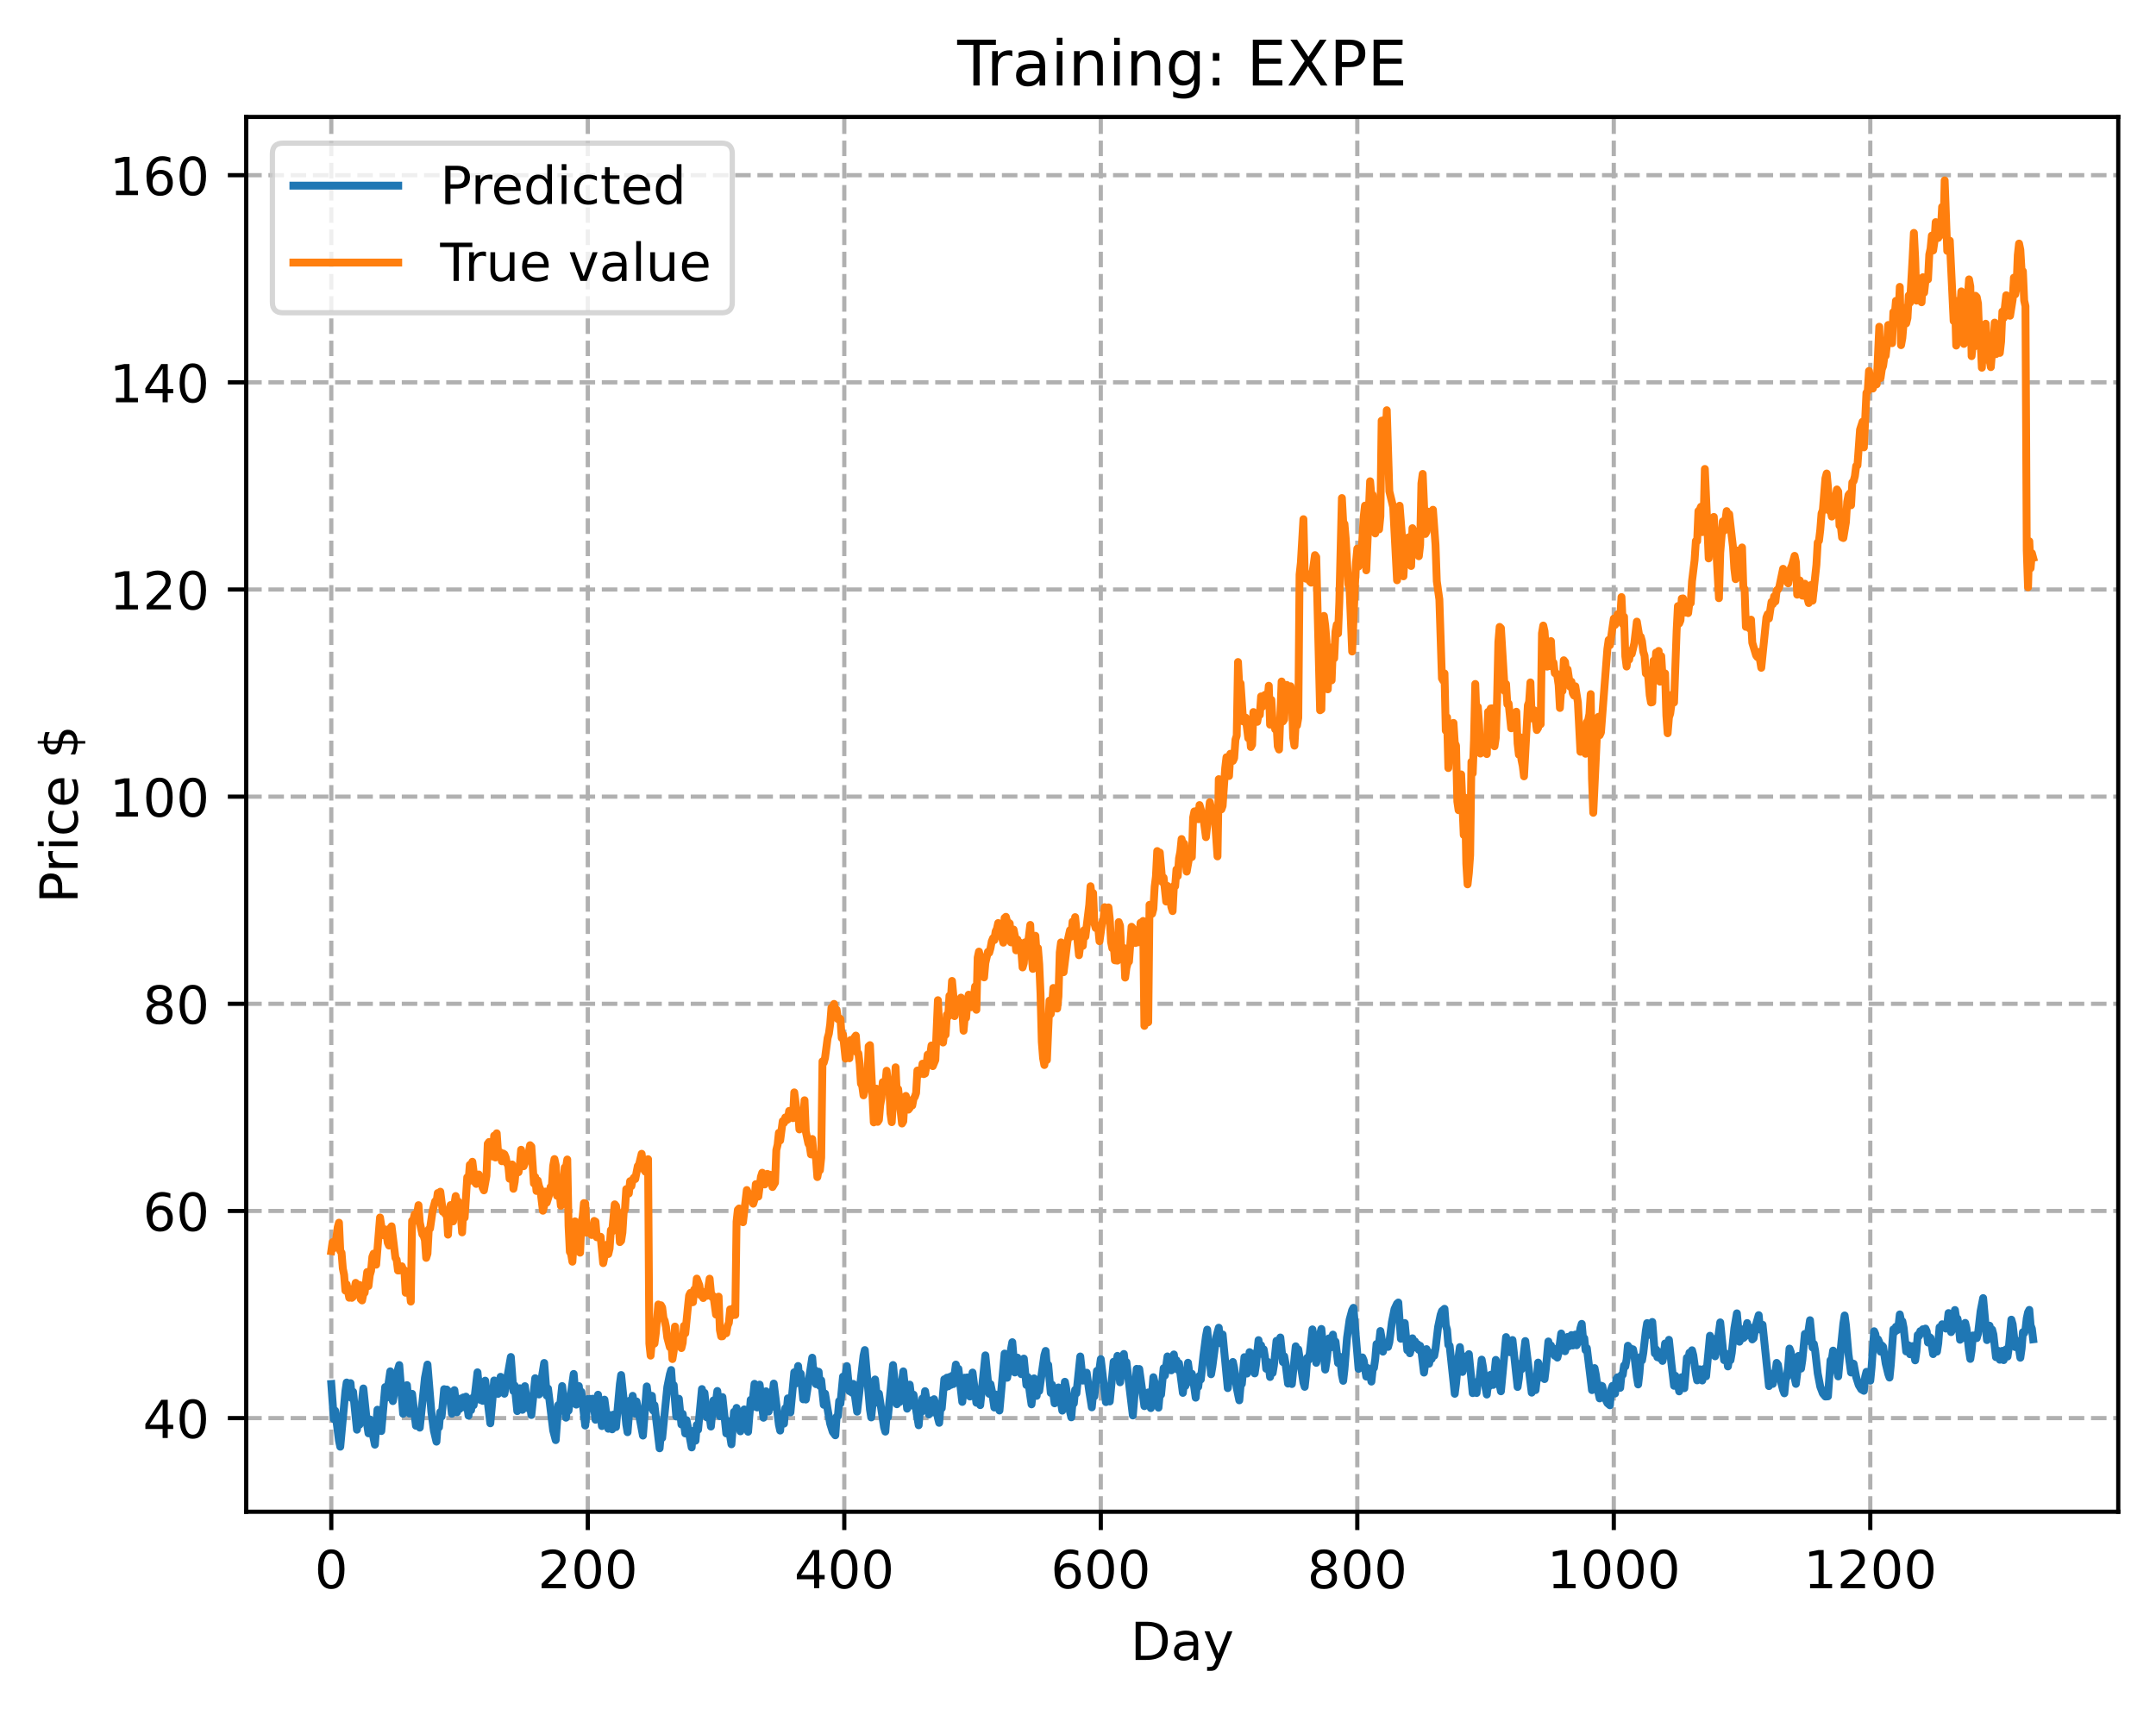 <?xml version="1.0" encoding="utf-8" standalone="no"?>
<!DOCTYPE svg PUBLIC "-//W3C//DTD SVG 1.1//EN"
  "http://www.w3.org/Graphics/SVG/1.1/DTD/svg11.dtd">
<!-- Created with matplotlib (https://matplotlib.org/) -->
<svg height="325.986pt" version="1.1" viewBox="0 0 411.286 325.986" width="411.286pt" xmlns="http://www.w3.org/2000/svg" xmlns:xlink="http://www.w3.org/1999/xlink">
 <defs>
  <style type="text/css">
*{stroke-linecap:butt;stroke-linejoin:round;}
  </style>
 </defs>
 <g id="figure_1">
  <g id="patch_1">
   <path d="M 0 325.986 
L 411.286 325.986 
L 411.286 0 
L 0 0 
z
" style="fill:#ffffff;"/>
  </g>
  <g id="axes_1">
   <g id="patch_2">
    <path d="M 46.966 288.43 
L 404.086 288.43 
L 404.086 22.318 
L 46.966 22.318 
z
" style="fill:#ffffff;"/>
   </g>
   <g id="matplotlib.axis_1">
    <g id="xtick_1">
     <g id="line2d_1">
      <path clip-path="url(#pe98aa4b2d4)" d="M 63.198 288.43 
L 63.198 22.318 
" style="fill:none;stroke:#b0b0b0;stroke-dasharray:2.96,1.28;stroke-dashoffset:0;stroke-width:0.8;"/>
     </g>
     <g id="line2d_2">
      <defs>
       <path d="M 0 0 
L 0 3.5 
" id="m209d016afb" style="stroke:#000000;stroke-width:0.8;"/>
      </defs>
      <g>
       <use style="stroke:#000000;stroke-width:0.8;" x="63.198" xlink:href="#m209d016afb" y="288.43"/>
      </g>
     </g>
     <g id="text_1">
      <!-- 0 -->
      <defs>
       <path d="M 31.781 66.406 
Q 24.172 66.406 20.328 58.906 
Q 16.5 51.422 16.5 36.375 
Q 16.5 21.391 20.328 13.891 
Q 24.172 6.391 31.781 6.391 
Q 39.453 6.391 43.281 13.891 
Q 47.125 21.391 47.125 36.375 
Q 47.125 51.422 43.281 58.906 
Q 39.453 66.406 31.781 66.406 
z
M 31.781 74.219 
Q 44.047 74.219 50.516 64.516 
Q 56.984 54.828 56.984 36.375 
Q 56.984 17.969 50.516 8.266 
Q 44.047 -1.422 31.781 -1.422 
Q 19.531 -1.422 13.062 8.266 
Q 6.594 17.969 6.594 36.375 
Q 6.594 54.828 13.062 64.516 
Q 19.531 74.219 31.781 74.219 
z
" id="DejaVuSans-48"/>
      </defs>
      <g transform="translate(60.017 303.029)scale(0.1 -0.1)">
       <use xlink:href="#DejaVuSans-48"/>
      </g>
     </g>
    </g>
    <g id="xtick_2">
     <g id="line2d_3">
      <path clip-path="url(#pe98aa4b2d4)" d="M 112.129 288.43 
L 112.129 22.318 
" style="fill:none;stroke:#b0b0b0;stroke-dasharray:2.96,1.28;stroke-dashoffset:0;stroke-width:0.8;"/>
     </g>
     <g id="line2d_4">
      <g>
       <use style="stroke:#000000;stroke-width:0.8;" x="112.129" xlink:href="#m209d016afb" y="288.43"/>
      </g>
     </g>
     <g id="text_2">
      <!-- 200 -->
      <defs>
       <path d="M 19.188 8.297 
L 53.609 8.297 
L 53.609 0 
L 7.328 0 
L 7.328 8.297 
Q 12.938 14.109 22.625 23.891 
Q 32.328 33.688 34.812 36.531 
Q 39.547 41.844 41.422 45.531 
Q 43.312 49.219 43.312 52.781 
Q 43.312 58.594 39.234 62.25 
Q 35.156 65.922 28.609 65.922 
Q 23.969 65.922 18.812 64.312 
Q 13.672 62.703 7.812 59.422 
L 7.812 69.391 
Q 13.766 71.781 18.938 73 
Q 24.125 74.219 28.422 74.219 
Q 39.75 74.219 46.484 68.547 
Q 53.219 62.891 53.219 53.422 
Q 53.219 48.922 51.531 44.891 
Q 49.859 40.875 45.406 35.406 
Q 44.188 33.984 37.641 27.219 
Q 31.109 20.453 19.188 8.297 
z
" id="DejaVuSans-50"/>
      </defs>
      <g transform="translate(102.585 303.029)scale(0.1 -0.1)">
       <use xlink:href="#DejaVuSans-50"/>
       <use x="63.623" xlink:href="#DejaVuSans-48"/>
       <use x="127.246" xlink:href="#DejaVuSans-48"/>
      </g>
     </g>
    </g>
    <g id="xtick_3">
     <g id="line2d_5">
      <path clip-path="url(#pe98aa4b2d4)" d="M 161.06 288.43 
L 161.06 22.318 
" style="fill:none;stroke:#b0b0b0;stroke-dasharray:2.96,1.28;stroke-dashoffset:0;stroke-width:0.8;"/>
     </g>
     <g id="line2d_6">
      <g>
       <use style="stroke:#000000;stroke-width:0.8;" x="161.06" xlink:href="#m209d016afb" y="288.43"/>
      </g>
     </g>
     <g id="text_3">
      <!-- 400 -->
      <defs>
       <path d="M 37.797 64.312 
L 12.891 25.391 
L 37.797 25.391 
z
M 35.203 72.906 
L 47.609 72.906 
L 47.609 25.391 
L 58.016 25.391 
L 58.016 17.188 
L 47.609 17.188 
L 47.609 0 
L 37.797 0 
L 37.797 17.188 
L 4.891 17.188 
L 4.891 26.703 
z
" id="DejaVuSans-52"/>
      </defs>
      <g transform="translate(151.516 303.029)scale(0.1 -0.1)">
       <use xlink:href="#DejaVuSans-52"/>
       <use x="63.623" xlink:href="#DejaVuSans-48"/>
       <use x="127.246" xlink:href="#DejaVuSans-48"/>
      </g>
     </g>
    </g>
    <g id="xtick_4">
     <g id="line2d_7">
      <path clip-path="url(#pe98aa4b2d4)" d="M 209.99 288.43 
L 209.99 22.318 
" style="fill:none;stroke:#b0b0b0;stroke-dasharray:2.96,1.28;stroke-dashoffset:0;stroke-width:0.8;"/>
     </g>
     <g id="line2d_8">
      <g>
       <use style="stroke:#000000;stroke-width:0.8;" x="209.99" xlink:href="#m209d016afb" y="288.43"/>
      </g>
     </g>
     <g id="text_4">
      <!-- 600 -->
      <defs>
       <path d="M 33.016 40.375 
Q 26.375 40.375 22.484 35.828 
Q 18.609 31.297 18.609 23.391 
Q 18.609 15.531 22.484 10.953 
Q 26.375 6.391 33.016 6.391 
Q 39.656 6.391 43.531 10.953 
Q 47.406 15.531 47.406 23.391 
Q 47.406 31.297 43.531 35.828 
Q 39.656 40.375 33.016 40.375 
z
M 52.594 71.297 
L 52.594 62.312 
Q 48.875 64.062 45.094 64.984 
Q 41.312 65.922 37.594 65.922 
Q 27.828 65.922 22.672 59.328 
Q 17.531 52.734 16.797 39.406 
Q 19.672 43.656 24.016 45.922 
Q 28.375 48.188 33.594 48.188 
Q 44.578 48.188 50.953 41.516 
Q 57.328 34.859 57.328 23.391 
Q 57.328 12.156 50.688 5.359 
Q 44.047 -1.422 33.016 -1.422 
Q 20.359 -1.422 13.672 8.266 
Q 6.984 17.969 6.984 36.375 
Q 6.984 53.656 15.188 63.938 
Q 23.391 74.219 37.203 74.219 
Q 40.922 74.219 44.703 73.484 
Q 48.484 72.75 52.594 71.297 
z
" id="DejaVuSans-54"/>
      </defs>
      <g transform="translate(200.446 303.029)scale(0.1 -0.1)">
       <use xlink:href="#DejaVuSans-54"/>
       <use x="63.623" xlink:href="#DejaVuSans-48"/>
       <use x="127.246" xlink:href="#DejaVuSans-48"/>
      </g>
     </g>
    </g>
    <g id="xtick_5">
     <g id="line2d_9">
      <path clip-path="url(#pe98aa4b2d4)" d="M 258.921 288.43 
L 258.921 22.318 
" style="fill:none;stroke:#b0b0b0;stroke-dasharray:2.96,1.28;stroke-dashoffset:0;stroke-width:0.8;"/>
     </g>
     <g id="line2d_10">
      <g>
       <use style="stroke:#000000;stroke-width:0.8;" x="258.921" xlink:href="#m209d016afb" y="288.43"/>
      </g>
     </g>
     <g id="text_5">
      <!-- 800 -->
      <defs>
       <path d="M 31.781 34.625 
Q 24.75 34.625 20.719 30.859 
Q 16.703 27.094 16.703 20.516 
Q 16.703 13.922 20.719 10.156 
Q 24.75 6.391 31.781 6.391 
Q 38.812 6.391 42.859 10.172 
Q 46.922 13.969 46.922 20.516 
Q 46.922 27.094 42.891 30.859 
Q 38.875 34.625 31.781 34.625 
z
M 21.922 38.812 
Q 15.578 40.375 12.031 44.719 
Q 8.5 49.078 8.5 55.328 
Q 8.5 64.062 14.719 69.141 
Q 20.953 74.219 31.781 74.219 
Q 42.672 74.219 48.875 69.141 
Q 55.078 64.062 55.078 55.328 
Q 55.078 49.078 51.531 44.719 
Q 48 40.375 41.703 38.812 
Q 48.828 37.156 52.797 32.312 
Q 56.781 27.484 56.781 20.516 
Q 56.781 9.906 50.312 4.234 
Q 43.844 -1.422 31.781 -1.422 
Q 19.734 -1.422 13.25 4.234 
Q 6.781 9.906 6.781 20.516 
Q 6.781 27.484 10.781 32.312 
Q 14.797 37.156 21.922 38.812 
z
M 18.312 54.391 
Q 18.312 48.734 21.844 45.562 
Q 25.391 42.391 31.781 42.391 
Q 38.141 42.391 41.719 45.562 
Q 45.312 48.734 45.312 54.391 
Q 45.312 60.062 41.719 63.234 
Q 38.141 66.406 31.781 66.406 
Q 25.391 66.406 21.844 63.234 
Q 18.312 60.062 18.312 54.391 
z
" id="DejaVuSans-56"/>
      </defs>
      <g transform="translate(249.377 303.029)scale(0.1 -0.1)">
       <use xlink:href="#DejaVuSans-56"/>
       <use x="63.623" xlink:href="#DejaVuSans-48"/>
       <use x="127.246" xlink:href="#DejaVuSans-48"/>
      </g>
     </g>
    </g>
    <g id="xtick_6">
     <g id="line2d_11">
      <path clip-path="url(#pe98aa4b2d4)" d="M 307.851 288.43 
L 307.851 22.318 
" style="fill:none;stroke:#b0b0b0;stroke-dasharray:2.96,1.28;stroke-dashoffset:0;stroke-width:0.8;"/>
     </g>
     <g id="line2d_12">
      <g>
       <use style="stroke:#000000;stroke-width:0.8;" x="307.851" xlink:href="#m209d016afb" y="288.43"/>
      </g>
     </g>
     <g id="text_6">
      <!-- 1000 -->
      <defs>
       <path d="M 12.406 8.297 
L 28.516 8.297 
L 28.516 63.922 
L 10.984 60.406 
L 10.984 69.391 
L 28.422 72.906 
L 38.281 72.906 
L 38.281 8.297 
L 54.391 8.297 
L 54.391 0 
L 12.406 0 
z
" id="DejaVuSans-49"/>
      </defs>
      <g transform="translate(295.126 303.029)scale(0.1 -0.1)">
       <use xlink:href="#DejaVuSans-49"/>
       <use x="63.623" xlink:href="#DejaVuSans-48"/>
       <use x="127.246" xlink:href="#DejaVuSans-48"/>
       <use x="190.869" xlink:href="#DejaVuSans-48"/>
      </g>
     </g>
    </g>
    <g id="xtick_7">
     <g id="line2d_13">
      <path clip-path="url(#pe98aa4b2d4)" d="M 356.782 288.43 
L 356.782 22.318 
" style="fill:none;stroke:#b0b0b0;stroke-dasharray:2.96,1.28;stroke-dashoffset:0;stroke-width:0.8;"/>
     </g>
     <g id="line2d_14">
      <g>
       <use style="stroke:#000000;stroke-width:0.8;" x="356.782" xlink:href="#m209d016afb" y="288.43"/>
      </g>
     </g>
     <g id="text_7">
      <!-- 1200 -->
      <g transform="translate(344.057 303.029)scale(0.1 -0.1)">
       <use xlink:href="#DejaVuSans-49"/>
       <use x="63.623" xlink:href="#DejaVuSans-50"/>
       <use x="127.246" xlink:href="#DejaVuSans-48"/>
       <use x="190.869" xlink:href="#DejaVuSans-48"/>
      </g>
     </g>
    </g>
    <g id="text_8">
     <!-- Day -->
     <defs>
      <path d="M 19.672 64.797 
L 19.672 8.109 
L 31.594 8.109 
Q 46.688 8.109 53.688 14.938 
Q 60.688 21.781 60.688 36.531 
Q 60.688 51.172 53.688 57.984 
Q 46.688 64.797 31.594 64.797 
z
M 9.812 72.906 
L 30.078 72.906 
Q 51.266 72.906 61.172 64.094 
Q 71.094 55.281 71.094 36.531 
Q 71.094 17.672 61.125 8.828 
Q 51.172 0 30.078 0 
L 9.812 0 
z
" id="DejaVuSans-68"/>
      <path d="M 34.281 27.484 
Q 23.391 27.484 19.188 25 
Q 14.984 22.516 14.984 16.5 
Q 14.984 11.719 18.141 8.906 
Q 21.297 6.109 26.703 6.109 
Q 34.188 6.109 38.703 11.406 
Q 43.219 16.703 43.219 25.484 
L 43.219 27.484 
z
M 52.203 31.203 
L 52.203 0 
L 43.219 0 
L 43.219 8.297 
Q 40.141 3.328 35.547 0.953 
Q 30.953 -1.422 24.312 -1.422 
Q 15.922 -1.422 10.953 3.297 
Q 6 8.016 6 15.922 
Q 6 25.141 12.172 29.828 
Q 18.359 34.516 30.609 34.516 
L 43.219 34.516 
L 43.219 35.406 
Q 43.219 41.609 39.141 45 
Q 35.062 48.391 27.688 48.391 
Q 23 48.391 18.547 47.266 
Q 14.109 46.141 10.016 43.891 
L 10.016 52.203 
Q 14.938 54.109 19.578 55.047 
Q 24.219 56 28.609 56 
Q 40.484 56 46.344 49.844 
Q 52.203 43.703 52.203 31.203 
z
" id="DejaVuSans-97"/>
      <path d="M 32.172 -5.078 
Q 28.375 -14.844 24.75 -17.812 
Q 21.141 -20.797 15.094 -20.797 
L 7.906 -20.797 
L 7.906 -13.281 
L 13.188 -13.281 
Q 16.891 -13.281 18.938 -11.516 
Q 21 -9.766 23.484 -3.219 
L 25.094 0.875 
L 2.984 54.688 
L 12.5 54.688 
L 29.594 11.922 
L 46.688 54.688 
L 56.203 54.688 
z
" id="DejaVuSans-121"/>
     </defs>
     <g transform="translate(215.652 316.707)scale(0.1 -0.1)">
      <use xlink:href="#DejaVuSans-68"/>
      <use x="77.002" xlink:href="#DejaVuSans-97"/>
      <use x="138.281" xlink:href="#DejaVuSans-121"/>
     </g>
    </g>
   </g>
   <g id="matplotlib.axis_2">
    <g id="ytick_1">
     <g id="line2d_15">
      <path clip-path="url(#pe98aa4b2d4)" d="M 46.966 270.568 
L 404.086 270.568 
" style="fill:none;stroke:#b0b0b0;stroke-dasharray:2.96,1.28;stroke-dashoffset:0;stroke-width:0.8;"/>
     </g>
     <g id="line2d_16">
      <defs>
       <path d="M 0 0 
L -3.5 0 
" id="m9a660aa903" style="stroke:#000000;stroke-width:0.8;"/>
      </defs>
      <g>
       <use style="stroke:#000000;stroke-width:0.8;" x="46.966" xlink:href="#m9a660aa903" y="270.568"/>
      </g>
     </g>
     <g id="text_9">
      <!-- 40 -->
      <g transform="translate(27.241 274.367)scale(0.1 -0.1)">
       <use xlink:href="#DejaVuSans-52"/>
       <use x="63.623" xlink:href="#DejaVuSans-48"/>
      </g>
     </g>
    </g>
    <g id="ytick_2">
     <g id="line2d_17">
      <path clip-path="url(#pe98aa4b2d4)" d="M 46.966 231.044 
L 404.086 231.044 
" style="fill:none;stroke:#b0b0b0;stroke-dasharray:2.96,1.28;stroke-dashoffset:0;stroke-width:0.8;"/>
     </g>
     <g id="line2d_18">
      <g>
       <use style="stroke:#000000;stroke-width:0.8;" x="46.966" xlink:href="#m9a660aa903" y="231.044"/>
      </g>
     </g>
     <g id="text_10">
      <!-- 60 -->
      <g transform="translate(27.241 234.843)scale(0.1 -0.1)">
       <use xlink:href="#DejaVuSans-54"/>
       <use x="63.623" xlink:href="#DejaVuSans-48"/>
      </g>
     </g>
    </g>
    <g id="ytick_3">
     <g id="line2d_19">
      <path clip-path="url(#pe98aa4b2d4)" d="M 46.966 191.521 
L 404.086 191.521 
" style="fill:none;stroke:#b0b0b0;stroke-dasharray:2.96,1.28;stroke-dashoffset:0;stroke-width:0.8;"/>
     </g>
     <g id="line2d_20">
      <g>
       <use style="stroke:#000000;stroke-width:0.8;" x="46.966" xlink:href="#m9a660aa903" y="191.521"/>
      </g>
     </g>
     <g id="text_11">
      <!-- 80 -->
      <g transform="translate(27.241 195.32)scale(0.1 -0.1)">
       <use xlink:href="#DejaVuSans-56"/>
       <use x="63.623" xlink:href="#DejaVuSans-48"/>
      </g>
     </g>
    </g>
    <g id="ytick_4">
     <g id="line2d_21">
      <path clip-path="url(#pe98aa4b2d4)" d="M 46.966 151.997 
L 404.086 151.997 
" style="fill:none;stroke:#b0b0b0;stroke-dasharray:2.96,1.28;stroke-dashoffset:0;stroke-width:0.8;"/>
     </g>
     <g id="line2d_22">
      <g>
       <use style="stroke:#000000;stroke-width:0.8;" x="46.966" xlink:href="#m9a660aa903" y="151.997"/>
      </g>
     </g>
     <g id="text_12">
      <!-- 100 -->
      <g transform="translate(20.878 155.796)scale(0.1 -0.1)">
       <use xlink:href="#DejaVuSans-49"/>
       <use x="63.623" xlink:href="#DejaVuSans-48"/>
       <use x="127.246" xlink:href="#DejaVuSans-48"/>
      </g>
     </g>
    </g>
    <g id="ytick_5">
     <g id="line2d_23">
      <path clip-path="url(#pe98aa4b2d4)" d="M 46.966 112.473 
L 404.086 112.473 
" style="fill:none;stroke:#b0b0b0;stroke-dasharray:2.96,1.28;stroke-dashoffset:0;stroke-width:0.8;"/>
     </g>
     <g id="line2d_24">
      <g>
       <use style="stroke:#000000;stroke-width:0.8;" x="46.966" xlink:href="#m9a660aa903" y="112.473"/>
      </g>
     </g>
     <g id="text_13">
      <!-- 120 -->
      <g transform="translate(20.878 116.273)scale(0.1 -0.1)">
       <use xlink:href="#DejaVuSans-49"/>
       <use x="63.623" xlink:href="#DejaVuSans-50"/>
       <use x="127.246" xlink:href="#DejaVuSans-48"/>
      </g>
     </g>
    </g>
    <g id="ytick_6">
     <g id="line2d_25">
      <path clip-path="url(#pe98aa4b2d4)" d="M 46.966 72.95 
L 404.086 72.95 
" style="fill:none;stroke:#b0b0b0;stroke-dasharray:2.96,1.28;stroke-dashoffset:0;stroke-width:0.8;"/>
     </g>
     <g id="line2d_26">
      <g>
       <use style="stroke:#000000;stroke-width:0.8;" x="46.966" xlink:href="#m9a660aa903" y="72.95"/>
      </g>
     </g>
     <g id="text_14">
      <!-- 140 -->
      <g transform="translate(20.878 76.749)scale(0.1 -0.1)">
       <use xlink:href="#DejaVuSans-49"/>
       <use x="63.623" xlink:href="#DejaVuSans-52"/>
       <use x="127.246" xlink:href="#DejaVuSans-48"/>
      </g>
     </g>
    </g>
    <g id="ytick_7">
     <g id="line2d_27">
      <path clip-path="url(#pe98aa4b2d4)" d="M 46.966 33.426 
L 404.086 33.426 
" style="fill:none;stroke:#b0b0b0;stroke-dasharray:2.96,1.28;stroke-dashoffset:0;stroke-width:0.8;"/>
     </g>
     <g id="line2d_28">
      <g>
       <use style="stroke:#000000;stroke-width:0.8;" x="46.966" xlink:href="#m9a660aa903" y="33.426"/>
      </g>
     </g>
     <g id="text_15">
      <!-- 160 -->
      <g transform="translate(20.878 37.225)scale(0.1 -0.1)">
       <use xlink:href="#DejaVuSans-49"/>
       <use x="63.623" xlink:href="#DejaVuSans-54"/>
       <use x="127.246" xlink:href="#DejaVuSans-48"/>
      </g>
     </g>
    </g>
    <g id="text_16">
     <!-- Price $ -->
     <defs>
      <path d="M 19.672 64.797 
L 19.672 37.406 
L 32.078 37.406 
Q 38.969 37.406 42.719 40.969 
Q 46.484 44.531 46.484 51.125 
Q 46.484 57.672 42.719 61.234 
Q 38.969 64.797 32.078 64.797 
z
M 9.812 72.906 
L 32.078 72.906 
Q 44.344 72.906 50.609 67.359 
Q 56.891 61.812 56.891 51.125 
Q 56.891 40.328 50.609 34.812 
Q 44.344 29.297 32.078 29.297 
L 19.672 29.297 
L 19.672 0 
L 9.812 0 
z
" id="DejaVuSans-80"/>
      <path d="M 41.109 46.297 
Q 39.594 47.172 37.812 47.578 
Q 36.031 48 33.891 48 
Q 26.266 48 22.188 43.047 
Q 18.109 38.094 18.109 28.812 
L 18.109 0 
L 9.078 0 
L 9.078 54.688 
L 18.109 54.688 
L 18.109 46.188 
Q 20.953 51.172 25.484 53.578 
Q 30.031 56 36.531 56 
Q 37.453 56 38.578 55.875 
Q 39.703 55.766 41.062 55.516 
z
" id="DejaVuSans-114"/>
      <path d="M 9.422 54.688 
L 18.406 54.688 
L 18.406 0 
L 9.422 0 
z
M 9.422 75.984 
L 18.406 75.984 
L 18.406 64.594 
L 9.422 64.594 
z
" id="DejaVuSans-105"/>
      <path d="M 48.781 52.594 
L 48.781 44.188 
Q 44.969 46.297 41.141 47.344 
Q 37.312 48.391 33.406 48.391 
Q 24.656 48.391 19.812 42.844 
Q 14.984 37.312 14.984 27.297 
Q 14.984 17.281 19.812 11.734 
Q 24.656 6.203 33.406 6.203 
Q 37.312 6.203 41.141 7.25 
Q 44.969 8.297 48.781 10.406 
L 48.781 2.094 
Q 45.016 0.344 40.984 -0.531 
Q 36.969 -1.422 32.422 -1.422 
Q 20.062 -1.422 12.781 6.344 
Q 5.516 14.109 5.516 27.297 
Q 5.516 40.672 12.859 48.328 
Q 20.219 56 33.016 56 
Q 37.156 56 41.109 55.141 
Q 45.062 54.297 48.781 52.594 
z
" id="DejaVuSans-99"/>
      <path d="M 56.203 29.594 
L 56.203 25.203 
L 14.891 25.203 
Q 15.484 15.922 20.484 11.062 
Q 25.484 6.203 34.422 6.203 
Q 39.594 6.203 44.453 7.469 
Q 49.312 8.734 54.109 11.281 
L 54.109 2.781 
Q 49.266 0.734 44.188 -0.344 
Q 39.109 -1.422 33.891 -1.422 
Q 20.797 -1.422 13.156 6.188 
Q 5.516 13.812 5.516 26.812 
Q 5.516 40.234 12.766 48.109 
Q 20.016 56 32.328 56 
Q 43.359 56 49.781 48.891 
Q 56.203 41.797 56.203 29.594 
z
M 47.219 32.234 
Q 47.125 39.594 43.094 43.984 
Q 39.062 48.391 32.422 48.391 
Q 24.906 48.391 20.391 44.141 
Q 15.875 39.891 15.188 32.172 
z
" id="DejaVuSans-101"/>
      <path id="DejaVuSans-32"/>
      <path d="M 33.797 -14.703 
L 28.906 -14.703 
L 28.859 0 
Q 23.734 0.094 18.609 1.188 
Q 13.484 2.297 8.297 4.5 
L 8.297 13.281 
Q 13.281 10.156 18.375 8.562 
Q 23.484 6.984 28.906 6.938 
L 28.906 29.203 
Q 18.109 30.953 13.203 35.156 
Q 8.297 39.359 8.297 46.688 
Q 8.297 54.641 13.625 59.219 
Q 18.953 63.812 28.906 64.5 
L 28.906 75.984 
L 33.797 75.984 
L 33.797 64.656 
Q 38.328 64.453 42.578 63.688 
Q 46.828 62.938 50.875 61.625 
L 50.875 53.078 
Q 46.828 55.125 42.547 56.25 
Q 38.281 57.375 33.797 57.562 
L 33.797 36.719 
Q 44.875 35.016 50.094 30.609 
Q 55.328 26.219 55.328 18.609 
Q 55.328 10.359 49.781 5.594 
Q 44.234 0.828 33.797 0.094 
z
M 28.906 37.594 
L 28.906 57.625 
Q 23.25 56.984 20.266 54.391 
Q 17.281 51.812 17.281 47.516 
Q 17.281 43.312 20.031 40.969 
Q 22.797 38.625 28.906 37.594 
z
M 33.797 28.219 
L 33.797 7.078 
Q 39.984 7.906 43.141 10.594 
Q 46.297 13.281 46.297 17.672 
Q 46.297 21.969 43.281 24.5 
Q 40.281 27.047 33.797 28.219 
z
" id="DejaVuSans-36"/>
     </defs>
     <g transform="translate(14.798 172.342)rotate(-90)scale(0.1 -0.1)">
      <use xlink:href="#DejaVuSans-80"/>
      <use x="58.553" xlink:href="#DejaVuSans-114"/>
      <use x="99.666" xlink:href="#DejaVuSans-105"/>
      <use x="127.449" xlink:href="#DejaVuSans-99"/>
      <use x="182.43" xlink:href="#DejaVuSans-101"/>
      <use x="243.953" xlink:href="#DejaVuSans-32"/>
      <use x="275.74" xlink:href="#DejaVuSans-36"/>
     </g>
    </g>
   </g>
   <g id="line2d_29">
    <path clip-path="url(#pe98aa4b2d4)" d="M 63.198 264.058 
L 63.688 270.769 
L 63.932 269.152 
L 64.666 274.883 
L 64.911 276.027 
L 65.89 265.418 
L 66.134 263.772 
L 66.379 266.552 
L 66.868 263.891 
L 67.113 266.766 
L 67.357 265.548 
L 68.091 272.782 
L 68.336 270.424 
L 68.581 271.834 
L 69.315 264.908 
L 70.049 271.893 
L 70.293 273.475 
L 70.538 270.82 
L 71.517 275.638 
L 72.006 268.96 
L 72.74 273.04 
L 73.474 264.644 
L 73.718 266.705 
L 74.452 261.638 
L 74.942 267.325 
L 75.92 261.276 
L 76.165 260.444 
L 76.899 269.744 
L 77.633 264.274 
L 78.122 269.695 
L 78.611 265.928 
L 79.345 272.029 
L 79.59 269.619 
L 80.079 272.39 
L 81.058 262.902 
L 81.547 260.347 
L 82.281 269.311 
L 82.771 272.982 
L 83.26 275.062 
L 83.505 271.812 
L 83.749 272.327 
L 83.994 269.403 
L 84.239 270.284 
L 84.728 265.043 
L 84.972 266.936 
L 85.217 265.108 
L 85.462 267.1 
L 85.706 265.506 
L 86.196 269.734 
L 86.685 265.223 
L 87.174 269.459 
L 87.419 267.287 
L 87.664 268.839 
L 87.908 266.827 
L 88.153 268.526 
L 88.398 266.615 
L 88.642 268.515 
L 88.887 266.471 
L 89.376 270.1 
L 89.621 267.733 
L 89.866 269.057 
L 90.11 266.74 
L 90.355 268.109 
L 91.089 261.826 
L 91.578 267.082 
L 91.823 265.359 
L 92.067 267.277 
L 92.557 263.418 
L 93.535 271.563 
L 94.269 263.384 
L 94.514 265.45 
L 94.759 263.852 
L 95.003 265.95 
L 95.493 262.682 
L 95.737 264.971 
L 95.982 263.703 
L 96.227 265.918 
L 97.45 258.901 
L 97.939 265.4 
L 98.184 264.348 
L 98.673 269.233 
L 99.162 264.865 
L 99.652 268.991 
L 100.141 264.47 
L 100.63 268.653 
L 100.875 266.633 
L 101.364 269.982 
L 102.098 262.949 
L 102.343 265.174 
L 102.587 263.832 
L 102.832 266.059 
L 103.811 260.041 
L 104.3 266.286 
L 104.545 264.928 
L 105.523 272.925 
L 106.013 274.769 
L 106.502 268.079 
L 106.747 269.226 
L 107.236 264.449 
L 107.97 270.491 
L 108.215 268.025 
L 108.459 269.148 
L 109.438 262.138 
L 109.927 267.995 
L 110.416 264.443 
L 110.661 266.856 
L 110.906 265.556 
L 111.64 271.983 
L 112.129 266.931 
L 112.374 268.72 
L 112.618 266.889 
L 112.863 268.695 
L 113.108 266.862 
L 113.597 270.882 
L 114.086 266.1 
L 114.82 272.09 
L 115.309 267.043 
L 116.043 272.6 
L 116.288 269.97 
L 116.777 272.712 
L 117.022 269.898 
L 117.511 272.281 
L 118.245 264.086 
L 118.49 262.342 
L 119.469 271.794 
L 119.713 273.261 
L 120.203 267.197 
L 120.447 268.536 
L 120.692 266.312 
L 121.181 269.72 
L 121.426 267.383 
L 122.649 273.907 
L 123.383 264.518 
L 123.872 268.492 
L 124.362 266.306 
L 124.606 269.125 
L 124.851 268.1 
L 125.83 276.334 
L 126.074 273.546 
L 126.319 274.355 
L 127.297 264.638 
L 127.787 262.214 
L 128.031 261.388 
L 128.276 264.972 
L 128.521 264.268 
L 129.01 270.259 
L 129.499 266.862 
L 129.989 271.786 
L 130.233 269.753 
L 130.723 273.496 
L 130.967 270.956 
L 131.946 276.167 
L 132.191 273.016 
L 132.435 273.739 
L 132.68 274.882 
L 132.924 271.866 
L 133.169 272.79 
L 133.903 265.019 
L 134.148 267.34 
L 134.392 265.744 
L 134.882 270.462 
L 135.126 268.431 
L 135.616 272.18 
L 136.105 267.188 
L 136.35 269.171 
L 136.839 265.386 
L 137.328 270.208 
L 137.818 266.548 
L 138.551 273.495 
L 138.796 271.087 
L 139.53 275.563 
L 140.019 269.365 
L 140.264 270.844 
L 140.509 268.617 
L 141.243 273.095 
L 141.487 270.335 
L 141.732 271.269 
L 141.977 268.908 
L 142.711 273.171 
L 143.2 267.079 
L 143.445 268.501 
L 143.934 264.026 
L 144.423 268.539 
L 144.912 264.176 
L 145.646 270.5 
L 146.136 265.448 
L 146.625 269.325 
L 146.87 267.035 
L 147.114 268.468 
L 147.604 263.975 
L 148.582 271.819 
L 148.827 272.949 
L 149.072 269.907 
L 149.316 270.452 
L 149.561 271.629 
L 149.806 268.674 
L 150.05 269.39 
L 150.295 266.788 
L 150.539 267.881 
L 150.784 269.488 
L 151.518 261.815 
L 151.763 263.987 
L 152.252 260.622 
L 152.497 263.092 
L 152.741 262.065 
L 153.231 266.988 
L 153.475 265.286 
L 153.72 267.026 
L 154.943 259.038 
L 155.188 262.137 
L 155.433 261.393 
L 155.677 264.094 
L 156.166 261.714 
L 156.411 264.445 
L 156.656 263.351 
L 157.145 268.033 
L 157.39 265.889 
L 157.879 268.901 
L 158.368 271.636 
L 158.858 273.202 
L 159.347 273.852 
L 159.592 270.308 
L 159.836 270.191 
L 160.081 267.308 
L 160.326 267.805 
L 160.815 262.645 
L 161.06 264.214 
L 161.549 260.639 
L 162.038 265.429 
L 162.283 263.976 
L 162.527 265.723 
L 162.772 264.036 
L 163.506 269.338 
L 164.729 258.664 
L 164.974 257.582 
L 165.953 268.923 
L 166.197 270.439 
L 166.931 263.194 
L 167.421 267.639 
L 167.665 265.883 
L 168.644 272.309 
L 168.888 273.144 
L 169.133 270.014 
L 169.378 270.392 
L 170.356 260.439 
L 171.09 267.923 
L 171.335 266.093 
L 171.58 267.525 
L 172.314 261.646 
L 173.048 268.77 
L 173.537 264.176 
L 174.026 268.16 
L 174.271 266.094 
L 175.249 271.934 
L 175.494 268.949 
L 175.739 269.438 
L 175.983 266.797 
L 176.228 267.709 
L 176.473 265.42 
L 176.962 268.439 
L 177.207 269.877 
L 177.451 267.212 
L 177.696 268.039 
L 177.941 269.484 
L 178.185 266.954 
L 178.43 267.84 
L 178.919 270.539 
L 179.164 271.475 
L 179.409 268.443 
L 179.653 268.694 
L 180.142 263.151 
L 180.387 264.684 
L 180.632 262.852 
L 180.876 264.511 
L 181.121 262.729 
L 181.366 264.244 
L 181.61 262.499 
L 181.855 264.082 
L 182.344 260.351 
L 182.589 262.399 
L 182.834 261.157 
L 183.568 267.48 
L 184.057 262.847 
L 184.302 264.456 
L 184.546 262.796 
L 185.036 266.45 
L 185.525 261.875 
L 186.259 267.639 
L 186.503 265.626 
L 186.748 266.625 
L 186.993 268.097 
L 187.971 258.593 
L 188.705 265.94 
L 188.95 264.083 
L 189.195 265.264 
L 189.684 268.549 
L 189.929 266.066 
L 190.173 266.63 
L 190.663 269.122 
L 191.641 258.253 
L 192.13 262.874 
L 192.375 261.41 
L 192.864 257.408 
L 193.109 256.079 
L 193.598 261.867 
L 193.843 260.765 
L 194.088 259.023 
L 194.332 261.266 
L 194.577 260.254 
L 194.822 262.186 
L 195.066 261.033 
L 195.311 259.209 
L 195.8 264.254 
L 196.045 262.71 
L 196.534 266.315 
L 196.779 267.946 
L 197.268 262.983 
L 197.513 264.31 
L 197.758 266.326 
L 198.002 264.268 
L 198.247 265.388 
L 199.225 258.574 
L 199.47 257.745 
L 199.715 260.882 
L 199.959 260.404 
L 200.449 265.762 
L 200.693 264.193 
L 201.183 267.747 
L 201.427 265.672 
L 201.672 266.663 
L 201.917 264.719 
L 202.651 269.144 
L 203.14 263.634 
L 203.385 264.855 
L 203.874 268.259 
L 204.363 270.422 
L 204.608 267.525 
L 204.852 267.758 
L 205.097 265.173 
L 205.342 265.846 
L 206.076 258.804 
L 206.565 263.418 
L 206.81 261.913 
L 207.054 263.423 
L 207.299 261.899 
L 207.788 265.449 
L 208.278 268.511 
L 208.522 265.943 
L 208.767 266.43 
L 209.256 261.542 
L 209.501 263.006 
L 209.99 259.307 
L 210.969 267.514 
L 211.213 265.232 
L 211.458 265.874 
L 211.703 267.394 
L 212.437 259.805 
L 212.681 261.668 
L 212.926 260.479 
L 213.171 258.688 
L 213.66 263.738 
L 214.394 258.331 
L 214.639 260.642 
L 214.883 259.88 
L 216.106 270.068 
L 216.84 261.165 
L 217.085 262.683 
L 217.33 261.192 
L 218.308 268.29 
L 218.553 266.473 
L 218.798 267.538 
L 219.042 265.667 
L 219.287 266.754 
L 219.532 268.667 
L 220.021 262.762 
L 220.266 263.767 
L 220.755 267.292 
L 221 268.581 
L 221.244 265.858 
L 221.489 266.092 
L 221.978 261.041 
L 222.223 262.434 
L 222.712 258.794 
L 222.957 260.815 
L 223.201 259.69 
L 223.446 261.461 
L 223.691 260.321 
L 223.935 258.419 
L 224.18 260.62 
L 224.425 259.528 
L 224.669 261.341 
L 224.914 260.101 
L 225.648 265.758 
L 225.893 263.69 
L 226.137 264.43 
L 226.627 259.996 
L 227.116 263.71 
L 227.361 262.096 
L 227.605 263.192 
L 228.094 266.676 
L 228.339 264.204 
L 228.584 264.599 
L 228.828 262.495 
L 229.073 263.207 
L 229.562 258.697 
L 230.052 254.929 
L 230.296 253.683 
L 231.03 262.202 
L 231.275 260.793 
L 232.009 255.116 
L 232.498 253.316 
L 232.743 256.265 
L 232.988 255.779 
L 233.232 254.603 
L 234.211 264.85 
L 234.455 262.993 
L 234.7 260.211 
L 234.945 261.334 
L 235.189 259.852 
L 235.434 260.988 
L 235.923 264.822 
L 236.413 267.175 
L 236.657 264.343 
L 236.902 264.045 
L 237.391 258.931 
L 237.636 259.929 
L 237.881 262.075 
L 238.125 260.559 
L 238.37 257.975 
L 238.615 259.337 
L 238.859 258.244 
L 239.104 259.692 
L 239.349 262.043 
L 239.593 260.406 
L 240.082 255.687 
L 240.327 257.436 
L 240.572 256.673 
L 240.816 258.364 
L 241.061 257.437 
L 241.306 258.886 
L 241.55 261.161 
L 241.795 259.797 
L 242.04 260.75 
L 242.284 262.731 
L 242.529 261.131 
L 242.774 261.954 
L 243.018 260.496 
L 243.508 255.812 
L 243.752 257.594 
L 243.997 256.831 
L 244.242 255.18 
L 244.731 259.873 
L 244.976 258.761 
L 245.22 260.043 
L 245.709 263.986 
L 245.954 262.022 
L 246.199 262.515 
L 246.443 264.069 
L 246.933 259.232 
L 247.177 256.863 
L 247.422 258.512 
L 247.667 257.449 
L 248.645 263.803 
L 248.89 264.601 
L 249.135 262.386 
L 249.379 259.051 
L 249.624 259.484 
L 249.869 258.089 
L 250.358 253.638 
L 250.603 255.26 
L 251.092 260.024 
L 251.337 258.62 
L 251.826 254.486 
L 252.07 253.555 
L 252.804 261.312 
L 253.049 259.763 
L 253.538 255.343 
L 253.783 257.11 
L 254.028 256.419 
L 254.272 254.637 
L 254.517 256.53 
L 254.762 255.966 
L 255.251 260.062 
L 255.496 258.806 
L 255.74 259.846 
L 255.985 262.307 
L 256.23 263.456 
L 256.474 261.29 
L 256.964 255.245 
L 257.453 251.789 
L 257.942 249.973 
L 258.187 249.523 
L 259.165 261.171 
L 259.41 259.795 
L 259.655 260.343 
L 259.899 258.984 
L 260.144 259.566 
L 260.633 262.647 
L 260.878 260.997 
L 261.123 261.151 
L 261.612 263.603 
L 261.857 261.287 
L 262.101 260.984 
L 262.346 259.287 
L 262.591 256.432 
L 262.835 257.213 
L 263.08 256.17 
L 263.325 253.947 
L 263.569 255.352 
L 263.814 257.892 
L 264.058 256.434 
L 264.303 257.016 
L 264.548 256.142 
L 264.792 256.985 
L 265.037 256.069 
L 265.526 252.224 
L 266.016 249.77 
L 266.505 248.723 
L 266.75 248.511 
L 267.239 255.431 
L 267.484 255.162 
L 267.973 252.424 
L 268.462 257.623 
L 268.707 257.043 
L 268.952 258.205 
L 269.196 257.322 
L 269.441 255.337 
L 269.685 256.741 
L 269.93 255.925 
L 270.175 257.135 
L 270.419 256.456 
L 270.664 257.549 
L 270.909 256.769 
L 271.153 257.874 
L 271.643 261.888 
L 271.887 260.076 
L 272.132 257.4 
L 272.377 258.028 
L 272.621 260.194 
L 272.866 258.866 
L 273.111 259.273 
L 273.355 258.046 
L 273.6 258.666 
L 273.845 257.367 
L 274.334 253.175 
L 274.823 250.838 
L 275.068 250.142 
L 275.557 249.707 
L 275.802 252.851 
L 276.046 253.705 
L 276.291 256.609 
L 276.536 256.756 
L 277.514 265.929 
L 277.759 263.981 
L 278.248 258.807 
L 278.493 257.016 
L 278.982 261.764 
L 279.227 260.664 
L 279.472 258.82 
L 279.716 260.769 
L 279.961 260.05 
L 280.206 258.354 
L 280.94 265.804 
L 281.184 263.843 
L 281.429 264.282 
L 281.673 265.788 
L 281.918 263.558 
L 282.163 263.837 
L 282.652 259.405 
L 282.897 260.813 
L 283.386 264.78 
L 283.631 266.076 
L 283.875 263.962 
L 284.12 264.469 
L 284.365 262.288 
L 284.609 262.817 
L 284.854 264.235 
L 285.343 259.458 
L 285.588 260.559 
L 286.077 264.271 
L 286.322 265.455 
L 287.301 255.103 
L 287.545 256.871 
L 287.79 256.305 
L 288.034 258.007 
L 288.279 257.362 
L 288.524 255.667 
L 289.502 264.63 
L 289.747 262.992 
L 289.992 260.196 
L 290.236 261.274 
L 290.481 259.957 
L 290.97 255.861 
L 292.194 265.711 
L 292.438 263.624 
L 292.683 263.837 
L 292.928 265.225 
L 293.172 263.101 
L 293.417 259.97 
L 293.661 260.804 
L 293.906 262.836 
L 294.151 261.307 
L 294.395 261.873 
L 294.64 263.127 
L 294.885 261.163 
L 295.374 255.943 
L 295.619 257.443 
L 295.863 256.7 
L 296.108 258.176 
L 296.353 257.269 
L 296.597 258.675 
L 296.842 257.744 
L 297.087 259.03 
L 297.331 258.092 
L 297.821 254.421 
L 298.065 256.563 
L 298.31 255.943 
L 298.555 257.812 
L 298.799 256.939 
L 299.044 255.072 
L 299.289 256.87 
L 299.533 256.352 
L 299.778 254.719 
L 300.022 256.711 
L 300.267 256.233 
L 300.512 254.632 
L 300.756 256.673 
L 301.001 256.111 
L 301.49 253.396 
L 301.735 252.582 
L 301.98 255.366 
L 302.224 255.323 
L 302.469 257.607 
L 302.714 257.21 
L 303.692 265.227 
L 303.937 263.644 
L 304.182 261.019 
L 304.426 262.282 
L 304.916 265.699 
L 305.16 266.813 
L 305.405 264.376 
L 305.649 264.457 
L 306.139 266.61 
L 306.628 267.7 
L 307.117 268.12 
L 307.362 265.037 
L 307.607 264.411 
L 308.096 265.877 
L 308.341 263.105 
L 308.585 262.764 
L 309.075 264.796 
L 309.319 262.342 
L 309.564 262.29 
L 309.809 260.531 
L 310.053 260.719 
L 310.298 259.362 
L 310.543 256.754 
L 310.787 258.156 
L 311.032 257.24 
L 311.277 258.45 
L 311.521 257.441 
L 311.766 258.599 
L 312.255 262.727 
L 312.5 264.15 
L 312.744 262.042 
L 312.989 258.889 
L 313.234 259.565 
L 313.478 258.146 
L 313.968 253.873 
L 314.212 252.434 
L 314.457 254.699 
L 314.702 254.617 
L 315.191 252.219 
L 315.68 258.231 
L 315.925 257.458 
L 316.17 258.953 
L 316.414 257.913 
L 316.659 259.149 
L 316.904 258.199 
L 317.148 259.657 
L 317.393 258.506 
L 317.637 256.323 
L 317.882 257.921 
L 318.127 257.363 
L 318.371 255.625 
L 318.861 260.306 
L 319.35 264.402 
L 319.595 262.481 
L 319.839 263.062 
L 320.329 265.472 
L 320.573 262.924 
L 320.818 262.75 
L 321.307 264.865 
L 321.797 259.046 
L 322.041 259.561 
L 322.286 258.088 
L 322.531 258.856 
L 322.775 257.621 
L 323.02 258.575 
L 323.509 262.122 
L 323.754 263.368 
L 323.998 261.399 
L 324.243 261.248 
L 324.732 263.395 
L 324.977 261.244 
L 325.222 261.102 
L 325.466 262.597 
L 326.2 254.85 
L 326.445 256.167 
L 326.69 255.402 
L 326.934 256.517 
L 327.179 258.78 
L 327.424 257.689 
L 328.158 252.301 
L 328.892 259.507 
L 329.136 258.207 
L 329.381 258.829 
L 329.625 260.712 
L 329.87 259.203 
L 330.115 259.523 
L 330.359 258.11 
L 330.849 253.426 
L 331.338 250.575 
L 331.827 255.993 
L 332.072 255.452 
L 332.317 253.635 
L 332.561 255.308 
L 332.806 255.085 
L 333.295 252.426 
L 333.54 254.748 
L 333.785 254.736 
L 334.029 253.315 
L 334.274 255.556 
L 334.519 255.33 
L 335.008 252.633 
L 335.497 250.919 
L 335.742 253.609 
L 335.986 253.773 
L 336.231 252.747 
L 337.454 264.465 
L 337.699 262.492 
L 337.944 262.59 
L 338.188 264.042 
L 338.433 261.918 
L 338.678 261.913 
L 338.922 260.03 
L 339.167 260.372 
L 339.656 263.299 
L 340.146 265.204 
L 340.39 265.839 
L 340.635 263.212 
L 340.88 262.7 
L 341.124 260.512 
L 341.369 257.302 
L 341.613 257.957 
L 342.347 262.899 
L 342.592 264.044 
L 342.837 262.084 
L 343.081 258.701 
L 343.326 259.171 
L 343.571 261.13 
L 343.815 259.519 
L 344.305 254.499 
L 344.549 255.95 
L 344.794 255.239 
L 345.283 251.885 
L 345.773 257.115 
L 346.017 256.419 
L 346.262 257.721 
L 346.751 262.009 
L 347.24 264.564 
L 347.73 265.867 
L 348.219 266.451 
L 348.708 266.416 
L 349.198 259.527 
L 349.442 259.374 
L 349.687 257.686 
L 349.932 258.11 
L 350.421 261.464 
L 350.666 262.612 
L 351.155 257.261 
L 351.644 252.506 
L 351.889 250.981 
L 352.134 252.823 
L 352.623 258.375 
L 353.112 261.871 
L 353.357 260.114 
L 353.601 260.197 
L 354.091 262.747 
L 354.58 264.277 
L 355.069 265.075 
L 355.559 265.358 
L 355.803 262.694 
L 356.048 261.736 
L 356.537 262.952 
L 356.782 263.432 
L 357.027 260.904 
L 357.516 253.99 
L 357.761 254.565 
L 358.005 256.655 
L 358.25 255.524 
L 358.495 256.069 
L 358.739 257.893 
L 358.984 256.696 
L 359.228 256.954 
L 359.718 260.147 
L 360.207 262.154 
L 360.452 262.839 
L 360.696 260.413 
L 361.186 253.629 
L 361.43 254.153 
L 361.675 253.135 
L 361.92 253.789 
L 362.164 252.963 
L 362.409 250.779 
L 362.654 252.052 
L 362.898 252.087 
L 363.143 253.326 
L 363.632 257.853 
L 363.877 256.579 
L 364.122 256.705 
L 364.366 258.39 
L 364.611 256.885 
L 364.856 256.828 
L 365.345 259.551 
L 365.589 257.812 
L 365.834 254.693 
L 366.079 254.921 
L 366.323 253.971 
L 366.568 254.395 
L 366.813 253.612 
L 367.057 254.262 
L 367.302 253.486 
L 367.547 254.025 
L 367.791 256.146 
L 368.036 255.079 
L 368.281 255.268 
L 368.77 258.358 
L 369.015 256.79 
L 369.259 256.47 
L 369.504 257.892 
L 369.749 256.29 
L 369.993 253.229 
L 370.238 253.462 
L 370.483 252.659 
L 370.727 253.165 
L 370.972 252.691 
L 371.216 253.494 
L 371.461 252.672 
L 371.706 250.521 
L 371.95 251.576 
L 372.195 254.164 
L 372.44 253.68 
L 372.929 249.941 
L 373.174 251.533 
L 373.418 251.583 
L 373.663 252.945 
L 373.908 255.618 
L 374.152 254.823 
L 374.397 255.297 
L 374.642 254.614 
L 374.886 252.399 
L 375.131 253.425 
L 375.62 257.718 
L 375.865 259.278 
L 376.11 257.683 
L 376.354 254.803 
L 376.599 255.436 
L 376.844 254.734 
L 377.088 255.309 
L 377.333 254.478 
L 377.822 250.187 
L 378.311 247.668 
L 378.801 253.114 
L 379.045 255.689 
L 379.29 255.054 
L 379.535 252.929 
L 379.779 254.052 
L 380.024 253.679 
L 380.269 254.605 
L 380.758 258.943 
L 381.003 257.71 
L 381.247 257.739 
L 381.492 259.433 
L 381.737 257.844 
L 381.981 257.732 
L 382.226 259.506 
L 382.471 257.748 
L 382.715 257.435 
L 382.96 258.831 
L 383.204 257.153 
L 383.694 251.779 
L 383.938 252.647 
L 384.428 257.017 
L 384.672 255.797 
L 384.917 255.874 
L 385.406 259.05 
L 385.651 257.307 
L 385.896 254.161 
L 386.14 254.357 
L 386.385 253.627 
L 386.63 251.521 
L 386.874 250.385 
L 387.119 249.919 
L 387.364 252.871 
L 387.608 253.507 
L 387.853 255.527 
L 387.853 255.527 
" style="fill:none;stroke:#1f77b4;stroke-linecap:square;stroke-width:1.5;"/>
   </g>
   <g id="line2d_30">
    <path clip-path="url(#pe98aa4b2d4)" d="M 63.198 238.712 
L 63.443 236.992 
L 63.688 238.158 
L 63.932 237.368 
L 64.177 236.083 
L 64.422 234.167 
L 64.666 233.277 
L 64.911 238.672 
L 65.156 239.028 
L 65.4 242.032 
L 65.645 243.237 
L 65.89 246.241 
L 66.134 245.055 
L 66.623 247.605 
L 66.868 245.984 
L 67.113 247.624 
L 67.357 247.407 
L 67.847 244.759 
L 68.091 246.498 
L 68.336 245.115 
L 68.581 245.154 
L 68.825 247.881 
L 69.07 248.118 
L 69.315 246.873 
L 69.559 246.656 
L 70.049 242.684 
L 70.293 245.371 
L 70.538 243.316 
L 70.783 242.466 
L 71.027 239.799 
L 71.272 239.186 
L 71.517 240.945 
L 71.761 241.301 
L 72.495 232.289 
L 72.74 233.89 
L 73.229 235.688 
L 73.474 234.562 
L 73.718 235.313 
L 73.963 237.091 
L 74.208 237.645 
L 74.452 234.305 
L 74.697 233.969 
L 75.431 239.976 
L 75.676 240.372 
L 75.92 242.407 
L 76.165 242.407 
L 76.654 241.597 
L 76.899 242.249 
L 77.144 242.348 
L 77.388 246.656 
L 77.633 246.142 
L 77.878 243.514 
L 78.367 248.336 
L 78.611 232.902 
L 78.856 232.724 
L 79.101 231.677 
L 79.345 232.882 
L 79.835 229.937 
L 80.079 233.218 
L 80.569 235.51 
L 80.813 235.807 
L 81.058 236.597 
L 81.303 239.996 
L 81.547 239.186 
L 81.792 234.542 
L 82.037 234.404 
L 82.526 231.005 
L 83.015 229.187 
L 83.26 229.404 
L 83.505 227.625 
L 83.749 227.902 
L 83.994 227.368 
L 84.483 231.202 
L 84.728 230.866 
L 84.972 231.677 
L 85.217 231.281 
L 85.462 235.57 
L 85.706 231.044 
L 85.951 229.918 
L 86.196 232.348 
L 86.44 233.04 
L 86.685 229.74 
L 86.93 228.198 
L 87.174 229.503 
L 87.419 229.246 
L 87.664 231.854 
L 87.908 231.854 
L 88.153 235.135 
L 88.398 230.451 
L 88.642 232.309 
L 89.132 224.622 
L 89.376 225.452 
L 89.621 222.23 
L 89.866 222.329 
L 90.11 221.657 
L 90.599 225.57 
L 90.844 225.886 
L 91.089 225.353 
L 91.333 224.088 
L 91.578 225.728 
L 91.823 225.392 
L 92.067 226.618 
L 92.312 227.112 
L 92.801 224.345 
L 93.046 218.219 
L 93.291 217.883 
L 93.535 218.061 
L 93.78 219.859 
L 94.025 220.669 
L 94.269 216.677 
L 94.514 220.847 
L 94.759 216.223 
L 95.003 219.78 
L 95.248 220.373 
L 95.493 219.879 
L 95.737 221.558 
L 95.982 220.076 
L 96.227 220.234 
L 96.471 220.827 
L 96.716 221.993 
L 96.96 222.309 
L 97.205 224.898 
L 97.694 222.171 
L 97.939 226.815 
L 98.184 225.471 
L 98.428 222.784 
L 98.918 223.653 
L 99.162 222.309 
L 99.407 219.365 
L 99.896 222.507 
L 100.386 221.203 
L 100.63 221.223 
L 101.12 218.495 
L 101.364 218.752 
L 101.854 225.807 
L 102.098 224.562 
L 102.343 227.23 
L 102.587 225.234 
L 102.832 226.341 
L 103.077 226.914 
L 103.566 231.005 
L 103.811 230.056 
L 104.055 227.349 
L 104.3 229.463 
L 104.789 227.843 
L 105.034 226.459 
L 105.279 226.242 
L 105.523 222.448 
L 105.768 221.143 
L 106.013 222.29 
L 106.257 228.159 
L 106.502 224.859 
L 106.991 230.056 
L 107.725 222.744 
L 107.97 222.784 
L 108.215 221.223 
L 108.459 233.89 
L 108.704 238.83 
L 108.948 239.265 
L 109.193 240.727 
L 109.682 233.02 
L 109.927 234.423 
L 110.172 236.834 
L 110.416 236.617 
L 110.661 239.008 
L 110.906 233.277 
L 111.15 232.171 
L 111.395 229.542 
L 111.64 229.602 
L 111.884 235.194 
L 112.129 234.799 
L 112.374 234.997 
L 112.618 234.977 
L 112.863 235.629 
L 113.108 234.582 
L 113.352 232.941 
L 113.597 233.08 
L 113.842 236.064 
L 114.575 235.965 
L 115.065 241.004 
L 115.309 239.739 
L 115.554 239.265 
L 115.799 237.487 
L 116.043 239.265 
L 116.288 238.218 
L 116.533 234.7 
L 116.777 234.977 
L 117.267 229.779 
L 117.511 230.076 
L 118.001 233.356 
L 118.245 236.992 
L 118.49 236.736 
L 118.735 235.174 
L 118.979 231.202 
L 119.224 230.748 
L 119.469 226.874 
L 119.713 227.704 
L 119.958 227.724 
L 120.203 225.353 
L 120.447 226.301 
L 120.692 225.076 
L 120.936 224.681 
L 121.181 224.958 
L 121.67 222.468 
L 121.915 222.151 
L 122.404 220.136 
L 122.649 222.29 
L 122.894 223.238 
L 123.138 223.574 
L 123.383 223.574 
L 123.628 221.163 
L 123.872 256.339 
L 124.117 258.651 
L 124.362 255.766 
L 124.606 256.478 
L 124.851 256.339 
L 125.096 254.422 
L 125.585 248.889 
L 125.83 249.225 
L 126.074 249.027 
L 126.319 249.462 
L 126.563 251.458 
L 126.808 252.031 
L 127.053 253.197 
L 127.297 255.213 
L 127.787 257.051 
L 128.031 255.549 
L 128.276 259.304 
L 128.521 257.782 
L 128.765 253.098 
L 129.01 256.339 
L 129.255 256.814 
L 129.744 256.557 
L 129.989 257.209 
L 130.233 256.201 
L 130.478 252.96 
L 130.723 254.403 
L 131.212 249.541 
L 131.457 247.17 
L 131.701 246.676 
L 131.946 248.474 
L 132.191 248.454 
L 132.435 246.024 
L 132.68 246.34 
L 132.924 243.949 
L 133.414 245.233 
L 133.658 247.13 
L 133.903 246.478 
L 134.148 247.664 
L 134.392 246.814 
L 134.637 246.439 
L 134.882 247.229 
L 135.371 243.968 
L 135.616 246.557 
L 135.86 247.506 
L 136.105 247.308 
L 136.594 250.826 
L 136.839 248.059 
L 137.084 247.387 
L 137.328 253.75 
L 137.573 254.976 
L 137.818 254.956 
L 138.307 253.909 
L 138.551 254.383 
L 138.796 252.96 
L 139.041 252.387 
L 139.285 249.818 
L 139.53 249.917 
L 139.775 250.944 
L 140.019 249.462 
L 140.264 250.885 
L 140.509 233.08 
L 140.753 230.827 
L 140.998 230.57 
L 141.243 231.874 
L 141.487 231.42 
L 141.732 233.198 
L 142.466 227.052 
L 142.711 227.645 
L 142.955 228.989 
L 143.2 228.692 
L 143.445 228.969 
L 143.689 229.661 
L 143.934 228.851 
L 144.178 225.926 
L 144.668 228.297 
L 145.157 224.523 
L 145.402 223.752 
L 145.646 225.886 
L 145.891 225.985 
L 146.136 225.432 
L 146.38 223.969 
L 146.625 224.167 
L 146.87 224.128 
L 147.114 224.72 
L 147.359 226.479 
L 147.848 225.649 
L 148.093 219.424 
L 148.338 218.416 
L 148.582 216.124 
L 148.827 217.606 
L 149.316 213.891 
L 149.561 214.247 
L 149.806 213.199 
L 150.05 213.733 
L 150.295 213.575 
L 150.539 211.954 
L 150.784 212.844 
L 151.029 212.863 
L 151.273 213.338 
L 151.518 208.417 
L 152.007 212.172 
L 152.252 212.073 
L 152.497 215.492 
L 152.741 212.606 
L 152.986 212.429 
L 153.231 214.286 
L 153.475 209.919 
L 153.72 215.887 
L 154.209 218.199 
L 154.454 218.594 
L 154.699 220.254 
L 154.943 217.31 
L 155.188 220.234 
L 155.433 220.136 
L 155.677 221.203 
L 155.922 224.582 
L 156.166 223.199 
L 156.411 223.278 
L 156.656 220.887 
L 156.9 202.488 
L 157.145 202.745 
L 157.39 201.816 
L 157.879 198.062 
L 158.124 197.192 
L 158.368 195.433 
L 158.613 192.271 
L 158.858 192.094 
L 159.102 191.54 
L 159.347 192.983 
L 159.592 192.627 
L 159.836 194.445 
L 160.081 194.248 
L 160.326 194.426 
L 160.57 198.042 
L 160.815 197.37 
L 161.304 201.975 
L 161.549 201.026 
L 161.794 200.947 
L 162.038 201.915 
L 162.283 198.417 
L 162.527 200.473 
L 162.772 199.88 
L 163.017 197.923 
L 163.261 197.587 
L 163.506 200.828 
L 163.751 200.986 
L 163.995 202.982 
L 164.24 206.757 
L 164.485 207.192 
L 164.729 208.99 
L 165.219 206.915 
L 165.463 206.342 
L 165.708 199.623 
L 165.953 199.405 
L 166.687 214.148 
L 167.176 207.705 
L 167.421 214.049 
L 167.665 213.674 
L 167.91 210.887 
L 168.154 209.464 
L 168.399 206.46 
L 168.644 206.421 
L 168.888 206.915 
L 169.133 204.287 
L 169.378 206.381 
L 169.622 207.132 
L 169.867 212.448 
L 170.112 214.108 
L 170.356 210.116 
L 170.601 209.326 
L 170.846 203.635 
L 171.09 209.01 
L 171.335 207.785 
L 172.069 214.365 
L 172.314 213.95 
L 172.558 209.701 
L 172.803 209.089 
L 173.292 211.717 
L 173.537 211.401 
L 173.782 209.978 
L 174.026 210.927 
L 174.271 209.622 
L 174.515 209.267 
L 174.76 208.535 
L 175.005 204.247 
L 175.249 205.097 
L 175.494 204.227 
L 175.739 204.761 
L 175.983 202.943 
L 176.228 204.939 
L 176.473 204.82 
L 176.717 203.378 
L 176.962 201.224 
L 177.207 202.291 
L 177.451 201.224 
L 177.696 199.465 
L 177.941 203.417 
L 178.43 202.231 
L 178.919 190.829 
L 179.164 195.71 
L 179.409 194.841 
L 179.653 195.809 
L 179.898 198.911 
L 180.142 196.836 
L 180.387 197.429 
L 180.632 193.596 
L 180.876 193.971 
L 181.121 189.979 
L 181.366 191.007 
L 181.61 187.153 
L 181.855 189.841 
L 182.1 193.872 
L 182.344 191.185 
L 182.589 192.845 
L 183.323 190.335 
L 183.568 192.746 
L 183.812 196.659 
L 184.057 193.912 
L 184.302 194.208 
L 184.546 191.026 
L 184.791 189.781 
L 185.036 191.718 
L 185.28 192.173 
L 185.77 190.177 
L 186.014 188.201 
L 186.259 192.667 
L 186.503 182.707 
L 186.748 181.561 
L 187.237 183.912 
L 187.482 184.564 
L 187.727 186.481 
L 187.971 183.734 
L 188.461 181.6 
L 188.705 181.778 
L 188.95 180.908 
L 189.195 179.584 
L 189.439 178.992 
L 189.684 179.367 
L 189.929 177.707 
L 190.173 177.213 
L 190.418 176.106 
L 190.663 176.838 
L 190.907 178.675 
L 191.152 178.873 
L 191.397 179.861 
L 191.641 175.138 
L 191.886 174.921 
L 192.13 175.83 
L 192.62 176.185 
L 192.864 179.802 
L 193.109 177.608 
L 193.354 177.351 
L 193.598 178.577 
L 193.843 181.323 
L 194.088 179.248 
L 194.332 180.968 
L 194.577 179.841 
L 194.822 181.323 
L 195.066 184.584 
L 195.311 183.754 
L 195.556 179.782 
L 195.8 182.272 
L 196.29 178.517 
L 196.534 176.462 
L 196.779 182.074 
L 197.024 184.861 
L 197.268 180.711 
L 197.513 178.537 
L 197.758 182.173 
L 198.002 180.889 
L 198.247 183.952 
L 198.491 189.544 
L 198.736 198.753 
L 198.981 201.895 
L 199.225 203.2 
L 199.47 201.243 
L 199.715 202.251 
L 200.204 190.908 
L 200.449 193.477 
L 200.693 191.837 
L 200.938 188.497 
L 201.183 190.77 
L 201.427 190.335 
L 201.672 192.43 
L 201.917 190.078 
L 202.161 181.699 
L 202.406 179.802 
L 202.651 183.833 
L 202.895 185.493 
L 203.629 179.663 
L 204.118 177.47 
L 204.363 178.695 
L 204.608 175.83 
L 204.852 177.806 
L 205.097 174.98 
L 205.831 182.252 
L 206.076 180.335 
L 206.32 180.039 
L 206.565 180.474 
L 206.81 177.47 
L 207.054 178.695 
L 207.788 172.648 
L 208.033 169.091 
L 208.278 171.146 
L 208.522 170.375 
L 208.767 176.146 
L 209.012 177.055 
L 209.256 176.64 
L 209.501 177.035 
L 209.746 179.584 
L 210.235 176.126 
L 210.479 175.593 
L 210.724 173.083 
L 210.969 173.893 
L 211.213 173.715 
L 211.458 173.122 
L 211.703 175.316 
L 211.947 179.723 
L 212.192 180.928 
L 212.437 180.138 
L 212.681 183.221 
L 213.171 183.28 
L 213.415 175.928 
L 213.66 176.6 
L 213.905 181.304 
L 214.149 181.6 
L 214.394 180.869 
L 214.639 186.521 
L 214.883 184.643 
L 215.128 183.734 
L 215.373 183.458 
L 215.862 176.818 
L 216.106 177.114 
L 216.596 179.92 
L 216.84 178.537 
L 217.085 179.802 
L 217.33 179.229 
L 217.574 176.067 
L 217.819 175.968 
L 218.064 175.711 
L 218.308 195.73 
L 218.553 195.078 
L 219.042 195.038 
L 219.287 172.628 
L 219.532 172.786 
L 219.776 174.348 
L 220.021 173.419 
L 220.266 169.19 
L 220.51 167.214 
L 220.755 162.372 
L 221 163.518 
L 221.244 162.649 
L 221.734 168.3 
L 221.978 167.451 
L 222.467 172.016 
L 222.712 169.032 
L 222.957 171.265 
L 223.201 170.672 
L 223.446 173.043 
L 223.691 173.834 
L 223.935 169.012 
L 224.18 169.091 
L 224.425 165.889 
L 224.669 167.154 
L 224.914 163.775 
L 225.159 162.51 
L 225.403 160.079 
L 225.648 161.087 
L 225.893 160.949 
L 226.382 166.304 
L 226.871 163.479 
L 227.116 163.597 
L 227.361 163.518 
L 227.605 155.989 
L 227.85 154.803 
L 228.094 155.02 
L 228.339 154.665 
L 228.584 156.305 
L 228.828 153.598 
L 229.073 154.447 
L 229.318 155.771 
L 229.562 156.048 
L 230.052 159.724 
L 230.786 153.044 
L 231.03 154.131 
L 231.52 154.329 
L 231.764 156.345 
L 232.254 163.399 
L 232.498 148.657 
L 232.743 150.218 
L 232.988 154.428 
L 233.232 153.775 
L 233.722 146.543 
L 233.966 144.468 
L 234.211 145.634 
L 234.455 148.064 
L 234.7 143.816 
L 234.945 145.258 
L 235.189 145.179 
L 235.434 144.646 
L 235.679 141.128 
L 235.923 140.357 
L 236.168 126.307 
L 236.413 130.97 
L 236.657 130.397 
L 237.147 137.65 
L 237.636 136.919 
L 238.125 140.851 
L 238.37 139.349 
L 238.615 142.531 
L 238.859 142.076 
L 239.104 135.852 
L 239.838 137.729 
L 240.082 136.286 
L 240.327 136.405 
L 240.572 132.867 
L 240.816 134.844 
L 241.061 133.223 
L 241.306 132.571 
L 241.55 134.251 
L 241.795 133.678 
L 242.04 130.832 
L 242.284 138.262 
L 242.529 133.52 
L 242.774 137.788 
L 243.018 138.025 
L 243.263 139.152 
L 243.508 138.045 
L 243.752 142.393 
L 243.997 143.005 
L 244.486 130.022 
L 244.731 137.65 
L 244.976 137.274 
L 245.22 132.136 
L 245.465 130.674 
L 245.709 133.105 
L 246.199 130.931 
L 246.443 133.184 
L 246.688 140.733 
L 246.933 142.274 
L 247.177 137.828 
L 247.422 138.421 
L 247.667 136.958 
L 247.911 109.628 
L 248.156 107.355 
L 248.645 99.055 
L 248.89 109.311 
L 249.135 110.418 
L 249.379 109.529 
L 249.869 110.932 
L 250.113 111.169 
L 250.847 105.912 
L 251.092 106.268 
L 251.826 135.516 
L 252.07 135.357 
L 252.315 121.88 
L 252.56 117.513 
L 252.804 119.37 
L 253.049 122.374 
L 253.294 131.524 
L 253.538 125.556 
L 253.783 126.524 
L 254.028 129.804 
L 254.272 123.421 
L 254.517 125.615 
L 254.762 120.497 
L 255.006 119.173 
L 255.251 120.872 
L 255.496 114.785 
L 255.985 95.024 
L 256.23 99.648 
L 256.474 99.964 
L 256.719 102.83 
L 257.208 111.485 
L 257.453 112.374 
L 257.942 124.311 
L 258.431 112.631 
L 258.676 107.296 
L 258.921 104.667 
L 259.165 108.086 
L 259.41 106.683 
L 259.655 106.782 
L 260.144 98.6 
L 260.389 96.466 
L 260.633 108.817 
L 261.367 91.822 
L 261.612 94.609 
L 261.857 94.411 
L 262.346 101.782 
L 262.591 95.893 
L 263.08 101.011 
L 263.325 98.521 
L 263.569 80.262 
L 263.814 82.02 
L 264.058 80.084 
L 264.303 84.471 
L 264.548 78.266 
L 265.037 93.739 
L 265.771 96.782 
L 266.505 110.714 
L 266.994 96.486 
L 267.484 102.75 
L 267.728 109.964 
L 267.973 105.32 
L 268.218 105.3 
L 268.462 106.327 
L 268.707 102.513 
L 268.952 106.327 
L 269.196 107.987 
L 269.441 100.774 
L 269.685 102.513 
L 269.93 101.347 
L 270.175 102.553 
L 270.419 101.387 
L 270.664 106.13 
L 270.909 103.976 
L 271.153 92.237 
L 271.398 90.419 
L 271.887 101.881 
L 272.132 101.446 
L 272.377 97.612 
L 272.621 100.063 
L 272.866 99.687 
L 273.111 100.419 
L 273.355 97.257 
L 273.845 103.976 
L 274.089 110.892 
L 274.579 114.37 
L 275.068 129.449 
L 275.313 129.864 
L 275.557 128.48 
L 275.802 139.409 
L 276.046 136.84 
L 276.291 146.543 
L 276.536 141.484 
L 276.78 139.586 
L 277.025 139.349 
L 277.27 137.926 
L 277.514 141.701 
L 277.759 142.254 
L 278.004 152.926 
L 278.248 154.586 
L 278.493 149.942 
L 278.738 147.748 
L 279.227 159.309 
L 279.472 152.195 
L 279.716 164.763 
L 279.961 168.735 
L 280.206 166.542 
L 280.45 163.162 
L 280.695 145.337 
L 280.94 147.55 
L 281.184 141.246 
L 281.429 130.496 
L 281.673 137.235 
L 281.918 134.863 
L 282.163 138.243 
L 282.407 143.776 
L 282.652 143.302 
L 282.897 141.859 
L 283.141 141.227 
L 283.386 141.148 
L 283.631 143.875 
L 283.875 135.812 
L 284.12 138.697 
L 284.365 135.18 
L 284.609 135.14 
L 284.854 141.345 
L 285.099 142.393 
L 285.343 140.752 
L 285.588 133.46 
L 285.833 122.493 
L 286.077 119.607 
L 286.322 119.844 
L 287.056 131.86 
L 287.301 130.496 
L 287.545 134.369 
L 287.79 134.231 
L 288.279 138.954 
L 288.768 136.583 
L 289.013 136.543 
L 289.258 135.792 
L 289.502 141.839 
L 289.747 143.993 
L 289.992 140.654 
L 290.236 144.942 
L 290.481 146.128 
L 290.726 148.124 
L 291.46 134.567 
L 291.704 133.895 
L 291.949 130.2 
L 292.194 137.057 
L 292.438 135.614 
L 292.683 135.516 
L 293.172 139.29 
L 293.417 138.875 
L 293.661 136.642 
L 293.906 138.183 
L 294.151 120.833 
L 294.395 119.35 
L 294.64 120.437 
L 295.129 127.196 
L 295.374 125.99 
L 295.619 127.097 
L 295.863 122.315 
L 296.108 126.998 
L 296.353 126.425 
L 296.597 128.441 
L 296.842 128.441 
L 297.087 129.034 
L 297.331 130.713 
L 297.576 135.081 
L 297.821 131.267 
L 298.065 131.84 
L 298.31 125.971 
L 298.555 126.287 
L 298.799 128.638 
L 299.044 127.71 
L 299.533 131.049 
L 299.778 130.061 
L 300.022 132.255 
L 300.267 132.709 
L 300.512 130.931 
L 301.001 133.994 
L 301.49 143.44 
L 301.735 142.116 
L 301.98 143.42 
L 302.224 143.401 
L 302.469 143.816 
L 302.714 137.788 
L 302.958 137.432 
L 303.203 136.227 
L 303.448 132.433 
L 303.692 148.519 
L 303.937 155.08 
L 304.671 139.547 
L 304.916 136.761 
L 305.16 140.278 
L 305.405 139.745 
L 305.894 133.362 
L 306.628 123.817 
L 306.873 122.097 
L 307.117 123.105 
L 307.851 118.026 
L 308.096 119.232 
L 308.585 117.196 
L 308.83 117.137 
L 309.075 118.007 
L 309.319 113.916 
L 309.564 119.093 
L 309.809 117.671 
L 310.053 125.22 
L 310.298 127.176 
L 310.543 125.299 
L 310.787 125.852 
L 311.032 124.153 
L 311.277 124.765 
L 311.766 122.749 
L 312.255 118.599 
L 312.744 121.524 
L 312.989 121.485 
L 313.234 122.354 
L 313.478 124.35 
L 313.723 125.121 
L 313.968 128.5 
L 314.212 127.789 
L 314.457 129.547 
L 314.702 132.63 
L 314.946 134.033 
L 315.191 133.974 
L 315.436 126.05 
L 315.68 128.184 
L 315.925 124.508 
L 316.17 125.022 
L 316.414 124.192 
L 316.659 130.061 
L 316.904 125.18 
L 317.148 129.152 
L 317.393 129.646 
L 317.637 128.48 
L 317.882 136.523 
L 318.127 139.903 
L 318.371 136.879 
L 318.616 136.148 
L 319.105 132.413 
L 319.35 134.033 
L 319.839 120.398 
L 320.084 115.635 
L 320.329 118.955 
L 320.573 118.362 
L 320.818 114.212 
L 321.063 114.173 
L 321.552 116.88 
L 321.797 114.904 
L 322.041 116.979 
L 322.286 114.864 
L 322.531 115.062 
L 322.775 110.892 
L 323.265 106.881 
L 323.509 103.205 
L 323.754 103.264 
L 323.998 97.494 
L 324.243 97.276 
L 324.488 96.684 
L 324.732 101.525 
L 324.977 99.786 
L 325.222 89.471 
L 325.711 100.636 
L 325.956 106.545 
L 326.2 102.019 
L 326.445 102.177 
L 326.69 99.648 
L 326.934 98.62 
L 327.179 103.086 
L 327.424 105.3 
L 327.913 114.133 
L 328.158 105.478 
L 328.647 99.47 
L 328.892 101.268 
L 329.381 97.514 
L 329.625 99.885 
L 329.87 98.087 
L 330.359 102.395 
L 330.604 104.47 
L 330.849 108.501 
L 331.093 110.497 
L 331.338 105.181 
L 331.583 105.023 
L 331.827 105.458 
L 332.072 106.545 
L 332.317 104.45 
L 332.561 111.979 
L 332.806 112.414 
L 333.051 119.607 
L 333.295 118.481 
L 333.785 119.943 
L 334.029 118.224 
L 334.274 122.631 
L 335.008 125.062 
L 335.252 125.378 
L 335.497 124.39 
L 335.986 127.413 
L 336.965 117.809 
L 337.21 117.177 
L 337.454 118.007 
L 337.944 114.825 
L 338.188 115.279 
L 338.433 113.778 
L 338.678 114.766 
L 338.922 112.631 
L 339.167 112.493 
L 339.412 112.039 
L 340.146 108.521 
L 340.39 109.45 
L 340.635 109.331 
L 340.88 110.952 
L 341.124 111.307 
L 341.613 108.422 
L 341.858 107.849 
L 342.347 106.051 
L 342.592 107.236 
L 342.837 113.461 
L 343.081 113.125 
L 343.326 110.734 
L 343.571 112.77 
L 343.815 113.639 
L 344.06 113.659 
L 344.305 111.367 
L 344.549 113.204 
L 345.039 115.062 
L 345.283 114.37 
L 345.528 111.584 
L 345.773 114.608 
L 346.507 107.75 
L 346.751 103.521 
L 346.996 103.165 
L 347.24 101.09 
L 347.485 97.948 
L 347.73 97.336 
L 348.219 91.269 
L 348.464 90.34 
L 348.708 92.968 
L 348.953 97.454 
L 349.198 97.296 
L 349.442 98.561 
L 349.687 97.138 
L 349.932 97.059 
L 350.176 94.628 
L 350.421 93.383 
L 350.666 93.779 
L 350.91 100.28 
L 351.155 100.34 
L 351.4 102.553 
L 351.644 102.652 
L 352.134 99.648 
L 352.378 95.755 
L 352.623 94.451 
L 352.868 94.134 
L 353.112 96.407 
L 353.357 92.04 
L 353.601 91.783 
L 353.846 90.834 
L 354.091 88.897 
L 354.335 88.799 
L 354.825 81.981 
L 355.314 80.459 
L 355.559 85.36 
L 356.048 74.946 
L 356.293 74.669 
L 356.537 70.776 
L 357.027 73.799 
L 357.271 74.135 
L 357.516 73.286 
L 357.761 73.226 
L 358.005 73.325 
L 358.495 62.338 
L 358.739 72.139 
L 358.984 70.46 
L 359.228 69.808 
L 359.473 67.989 
L 359.718 67.871 
L 359.962 65.658 
L 360.207 62.002 
L 360.452 63.899 
L 360.941 65.48 
L 361.186 59.531 
L 361.43 60.361 
L 361.675 57.397 
L 361.92 59.373 
L 362.164 60.381 
L 362.409 54.729 
L 362.654 65.855 
L 362.898 64.492 
L 363.388 58.741 
L 363.632 61.705 
L 363.877 60.678 
L 364.122 56.369 
L 364.366 57.753 
L 364.856 49.235 
L 365.1 44.433 
L 365.345 49.275 
L 365.589 57.358 
L 365.834 53.05 
L 366.079 56.923 
L 366.323 55.263 
L 366.568 57.674 
L 366.813 52.891 
L 367.057 55.836 
L 367.302 53.623 
L 367.547 53.227 
L 367.791 53.306 
L 368.036 48.564 
L 368.281 47.457 
L 368.525 44.947 
L 368.77 47.793 
L 369.015 46.133 
L 369.259 42.378 
L 369.749 45.402 
L 369.993 44.078 
L 370.238 44.157 
L 370.483 39.473 
L 370.727 44.789 
L 370.972 34.414 
L 371.461 47.872 
L 371.95 45.916 
L 372.684 61.251 
L 372.929 57.338 
L 373.174 65.934 
L 373.418 64.037 
L 373.663 57.97 
L 373.908 58.998 
L 374.152 55.599 
L 374.397 64.768 
L 374.642 65.618 
L 374.886 63.009 
L 375.131 57.911 
L 375.376 56.962 
L 375.62 53.306 
L 375.865 54.65 
L 376.11 67.95 
L 376.354 65.065 
L 376.599 66.152 
L 376.844 56.429 
L 377.088 56.686 
L 377.333 57.911 
L 377.577 64.274 
L 377.822 65.104 
L 378.067 70.163 
L 378.311 64.808 
L 378.556 62.357 
L 378.801 61.764 
L 379.29 68.74 
L 379.535 68.681 
L 379.779 70.045 
L 380.024 67.001 
L 380.269 66.784 
L 380.513 61.547 
L 380.758 67.574 
L 381.003 66.25 
L 381.247 61.942 
L 381.492 67.337 
L 381.737 65.164 
L 381.981 59.433 
L 382.226 60.678 
L 382.715 56.33 
L 382.96 57.16 
L 383.204 60.184 
L 383.449 60.243 
L 383.938 57.18 
L 384.183 52.97 
L 384.428 56.172 
L 384.672 54.887 
L 384.917 48.682 
L 385.162 46.469 
L 385.406 47.655 
L 385.651 51.844 
L 385.896 51.745 
L 386.14 57.338 
L 386.385 58.425 
L 386.63 104.984 
L 386.874 112.058 
L 387.119 103.264 
L 387.364 108.422 
L 387.608 105.537 
L 387.853 106.446 
L 387.853 106.446 
" style="fill:none;stroke:#ff7f0e;stroke-linecap:square;stroke-width:1.5;"/>
   </g>
   <g id="patch_3">
    <path d="M 46.966 288.43 
L 46.966 22.318 
" style="fill:none;stroke:#000000;stroke-linecap:square;stroke-linejoin:miter;stroke-width:0.8;"/>
   </g>
   <g id="patch_4">
    <path d="M 404.086 288.43 
L 404.086 22.318 
" style="fill:none;stroke:#000000;stroke-linecap:square;stroke-linejoin:miter;stroke-width:0.8;"/>
   </g>
   <g id="patch_5">
    <path d="M 46.966 288.43 
L 404.086 288.43 
" style="fill:none;stroke:#000000;stroke-linecap:square;stroke-linejoin:miter;stroke-width:0.8;"/>
   </g>
   <g id="patch_6">
    <path d="M 46.966 22.318 
L 404.086 22.318 
" style="fill:none;stroke:#000000;stroke-linecap:square;stroke-linejoin:miter;stroke-width:0.8;"/>
   </g>
   <g id="text_17">
    <!-- Training: EXPE -->
    <defs>
     <path d="M -0.297 72.906 
L 61.375 72.906 
L 61.375 64.594 
L 35.5 64.594 
L 35.5 0 
L 25.594 0 
L 25.594 64.594 
L -0.297 64.594 
z
" id="DejaVuSans-84"/>
     <path d="M 54.891 33.016 
L 54.891 0 
L 45.906 0 
L 45.906 32.719 
Q 45.906 40.484 42.875 44.328 
Q 39.844 48.188 33.797 48.188 
Q 26.516 48.188 22.312 43.547 
Q 18.109 38.922 18.109 30.906 
L 18.109 0 
L 9.078 0 
L 9.078 54.688 
L 18.109 54.688 
L 18.109 46.188 
Q 21.344 51.125 25.703 53.562 
Q 30.078 56 35.797 56 
Q 45.219 56 50.047 50.172 
Q 54.891 44.344 54.891 33.016 
z
" id="DejaVuSans-110"/>
     <path d="M 45.406 27.984 
Q 45.406 37.75 41.375 43.109 
Q 37.359 48.484 30.078 48.484 
Q 22.859 48.484 18.828 43.109 
Q 14.797 37.75 14.797 27.984 
Q 14.797 18.266 18.828 12.891 
Q 22.859 7.516 30.078 7.516 
Q 37.359 7.516 41.375 12.891 
Q 45.406 18.266 45.406 27.984 
z
M 54.391 6.781 
Q 54.391 -7.172 48.188 -13.984 
Q 42 -20.797 29.203 -20.797 
Q 24.469 -20.797 20.266 -20.094 
Q 16.062 -19.391 12.109 -17.922 
L 12.109 -9.188 
Q 16.062 -11.328 19.922 -12.344 
Q 23.781 -13.375 27.781 -13.375 
Q 36.625 -13.375 41.016 -8.766 
Q 45.406 -4.156 45.406 5.172 
L 45.406 9.625 
Q 42.625 4.781 38.281 2.391 
Q 33.938 0 27.875 0 
Q 17.828 0 11.672 7.656 
Q 5.516 15.328 5.516 27.984 
Q 5.516 40.672 11.672 48.328 
Q 17.828 56 27.875 56 
Q 33.938 56 38.281 53.609 
Q 42.625 51.219 45.406 46.391 
L 45.406 54.688 
L 54.391 54.688 
z
" id="DejaVuSans-103"/>
     <path d="M 11.719 12.406 
L 22.016 12.406 
L 22.016 0 
L 11.719 0 
z
M 11.719 51.703 
L 22.016 51.703 
L 22.016 39.312 
L 11.719 39.312 
z
" id="DejaVuSans-58"/>
     <path d="M 9.812 72.906 
L 55.906 72.906 
L 55.906 64.594 
L 19.672 64.594 
L 19.672 43.016 
L 54.391 43.016 
L 54.391 34.719 
L 19.672 34.719 
L 19.672 8.297 
L 56.781 8.297 
L 56.781 0 
L 9.812 0 
z
" id="DejaVuSans-69"/>
     <path d="M 6.297 72.906 
L 16.891 72.906 
L 35.016 45.797 
L 53.219 72.906 
L 63.812 72.906 
L 40.375 37.891 
L 65.375 0 
L 54.781 0 
L 34.281 31 
L 13.625 0 
L 2.984 0 
L 29 38.922 
z
" id="DejaVuSans-88"/>
    </defs>
    <g transform="translate(182.616 16.318)scale(0.12 -0.12)">
     <use xlink:href="#DejaVuSans-84"/>
     <use x="46.334" xlink:href="#DejaVuSans-114"/>
     <use x="87.447" xlink:href="#DejaVuSans-97"/>
     <use x="148.727" xlink:href="#DejaVuSans-105"/>
     <use x="176.51" xlink:href="#DejaVuSans-110"/>
     <use x="239.889" xlink:href="#DejaVuSans-105"/>
     <use x="267.672" xlink:href="#DejaVuSans-110"/>
     <use x="331.051" xlink:href="#DejaVuSans-103"/>
     <use x="394.527" xlink:href="#DejaVuSans-58"/>
     <use x="428.219" xlink:href="#DejaVuSans-32"/>
     <use x="460.006" xlink:href="#DejaVuSans-69"/>
     <use x="523.189" xlink:href="#DejaVuSans-88"/>
     <use x="591.695" xlink:href="#DejaVuSans-80"/>
     <use x="651.998" xlink:href="#DejaVuSans-69"/>
    </g>
   </g>
   <g id="legend_1">
    <g id="patch_7">
     <path d="M 53.966 59.674 
L 137.694 59.674 
Q 139.694 59.674 139.694 57.674 
L 139.694 29.318 
Q 139.694 27.318 137.694 27.318 
L 53.966 27.318 
Q 51.966 27.318 51.966 29.318 
L 51.966 57.674 
Q 51.966 59.674 53.966 59.674 
z
" style="fill:#ffffff;opacity:0.8;stroke:#cccccc;stroke-linejoin:miter;"/>
    </g>
    <g id="line2d_31">
     <path d="M 55.966 35.417 
L 75.966 35.417 
" style="fill:none;stroke:#1f77b4;stroke-linecap:square;stroke-width:1.5;"/>
    </g>
    <g id="line2d_32"/>
    <g id="text_18">
     <!-- Predicted -->
     <defs>
      <path d="M 45.406 46.391 
L 45.406 75.984 
L 54.391 75.984 
L 54.391 0 
L 45.406 0 
L 45.406 8.203 
Q 42.578 3.328 38.25 0.953 
Q 33.938 -1.422 27.875 -1.422 
Q 17.969 -1.422 11.734 6.484 
Q 5.516 14.406 5.516 27.297 
Q 5.516 40.188 11.734 48.094 
Q 17.969 56 27.875 56 
Q 33.938 56 38.25 53.625 
Q 42.578 51.266 45.406 46.391 
z
M 14.797 27.297 
Q 14.797 17.391 18.875 11.75 
Q 22.953 6.109 30.078 6.109 
Q 37.203 6.109 41.297 11.75 
Q 45.406 17.391 45.406 27.297 
Q 45.406 37.203 41.297 42.844 
Q 37.203 48.484 30.078 48.484 
Q 22.953 48.484 18.875 42.844 
Q 14.797 37.203 14.797 27.297 
z
" id="DejaVuSans-100"/>
      <path d="M 18.312 70.219 
L 18.312 54.688 
L 36.812 54.688 
L 36.812 47.703 
L 18.312 47.703 
L 18.312 18.016 
Q 18.312 11.328 20.141 9.422 
Q 21.969 7.516 27.594 7.516 
L 36.812 7.516 
L 36.812 0 
L 27.594 0 
Q 17.188 0 13.234 3.875 
Q 9.281 7.766 9.281 18.016 
L 9.281 47.703 
L 2.688 47.703 
L 2.688 54.688 
L 9.281 54.688 
L 9.281 70.219 
z
" id="DejaVuSans-116"/>
     </defs>
     <g transform="translate(83.966 38.917)scale(0.1 -0.1)">
      <use xlink:href="#DejaVuSans-80"/>
      <use x="58.553" xlink:href="#DejaVuSans-114"/>
      <use x="97.416" xlink:href="#DejaVuSans-101"/>
      <use x="158.939" xlink:href="#DejaVuSans-100"/>
      <use x="222.416" xlink:href="#DejaVuSans-105"/>
      <use x="250.199" xlink:href="#DejaVuSans-99"/>
      <use x="305.18" xlink:href="#DejaVuSans-116"/>
      <use x="344.389" xlink:href="#DejaVuSans-101"/>
      <use x="405.912" xlink:href="#DejaVuSans-100"/>
     </g>
    </g>
    <g id="line2d_33">
     <path d="M 55.966 50.095 
L 75.966 50.095 
" style="fill:none;stroke:#ff7f0e;stroke-linecap:square;stroke-width:1.5;"/>
    </g>
    <g id="line2d_34"/>
    <g id="text_19">
     <!-- True value -->
     <defs>
      <path d="M 8.5 21.578 
L 8.5 54.688 
L 17.484 54.688 
L 17.484 21.922 
Q 17.484 14.156 20.5 10.266 
Q 23.531 6.391 29.594 6.391 
Q 36.859 6.391 41.078 11.031 
Q 45.312 15.672 45.312 23.688 
L 45.312 54.688 
L 54.297 54.688 
L 54.297 0 
L 45.312 0 
L 45.312 8.406 
Q 42.047 3.422 37.719 1 
Q 33.406 -1.422 27.688 -1.422 
Q 18.266 -1.422 13.375 4.438 
Q 8.5 10.297 8.5 21.578 
z
M 31.109 56 
z
" id="DejaVuSans-117"/>
      <path d="M 2.984 54.688 
L 12.5 54.688 
L 29.594 8.797 
L 46.688 54.688 
L 56.203 54.688 
L 35.688 0 
L 23.484 0 
z
" id="DejaVuSans-118"/>
      <path d="M 9.422 75.984 
L 18.406 75.984 
L 18.406 0 
L 9.422 0 
z
" id="DejaVuSans-108"/>
     </defs>
     <g transform="translate(83.966 53.595)scale(0.1 -0.1)">
      <use xlink:href="#DejaVuSans-84"/>
      <use x="46.334" xlink:href="#DejaVuSans-114"/>
      <use x="87.447" xlink:href="#DejaVuSans-117"/>
      <use x="150.826" xlink:href="#DejaVuSans-101"/>
      <use x="212.35" xlink:href="#DejaVuSans-32"/>
      <use x="244.137" xlink:href="#DejaVuSans-118"/>
      <use x="303.316" xlink:href="#DejaVuSans-97"/>
      <use x="364.596" xlink:href="#DejaVuSans-108"/>
      <use x="392.379" xlink:href="#DejaVuSans-117"/>
      <use x="455.758" xlink:href="#DejaVuSans-101"/>
     </g>
    </g>
   </g>
  </g>
 </g>
 <defs>
  <clipPath id="pe98aa4b2d4">
   <rect height="266.112" width="357.12" x="46.966" y="22.318"/>
  </clipPath>
 </defs>
</svg>
